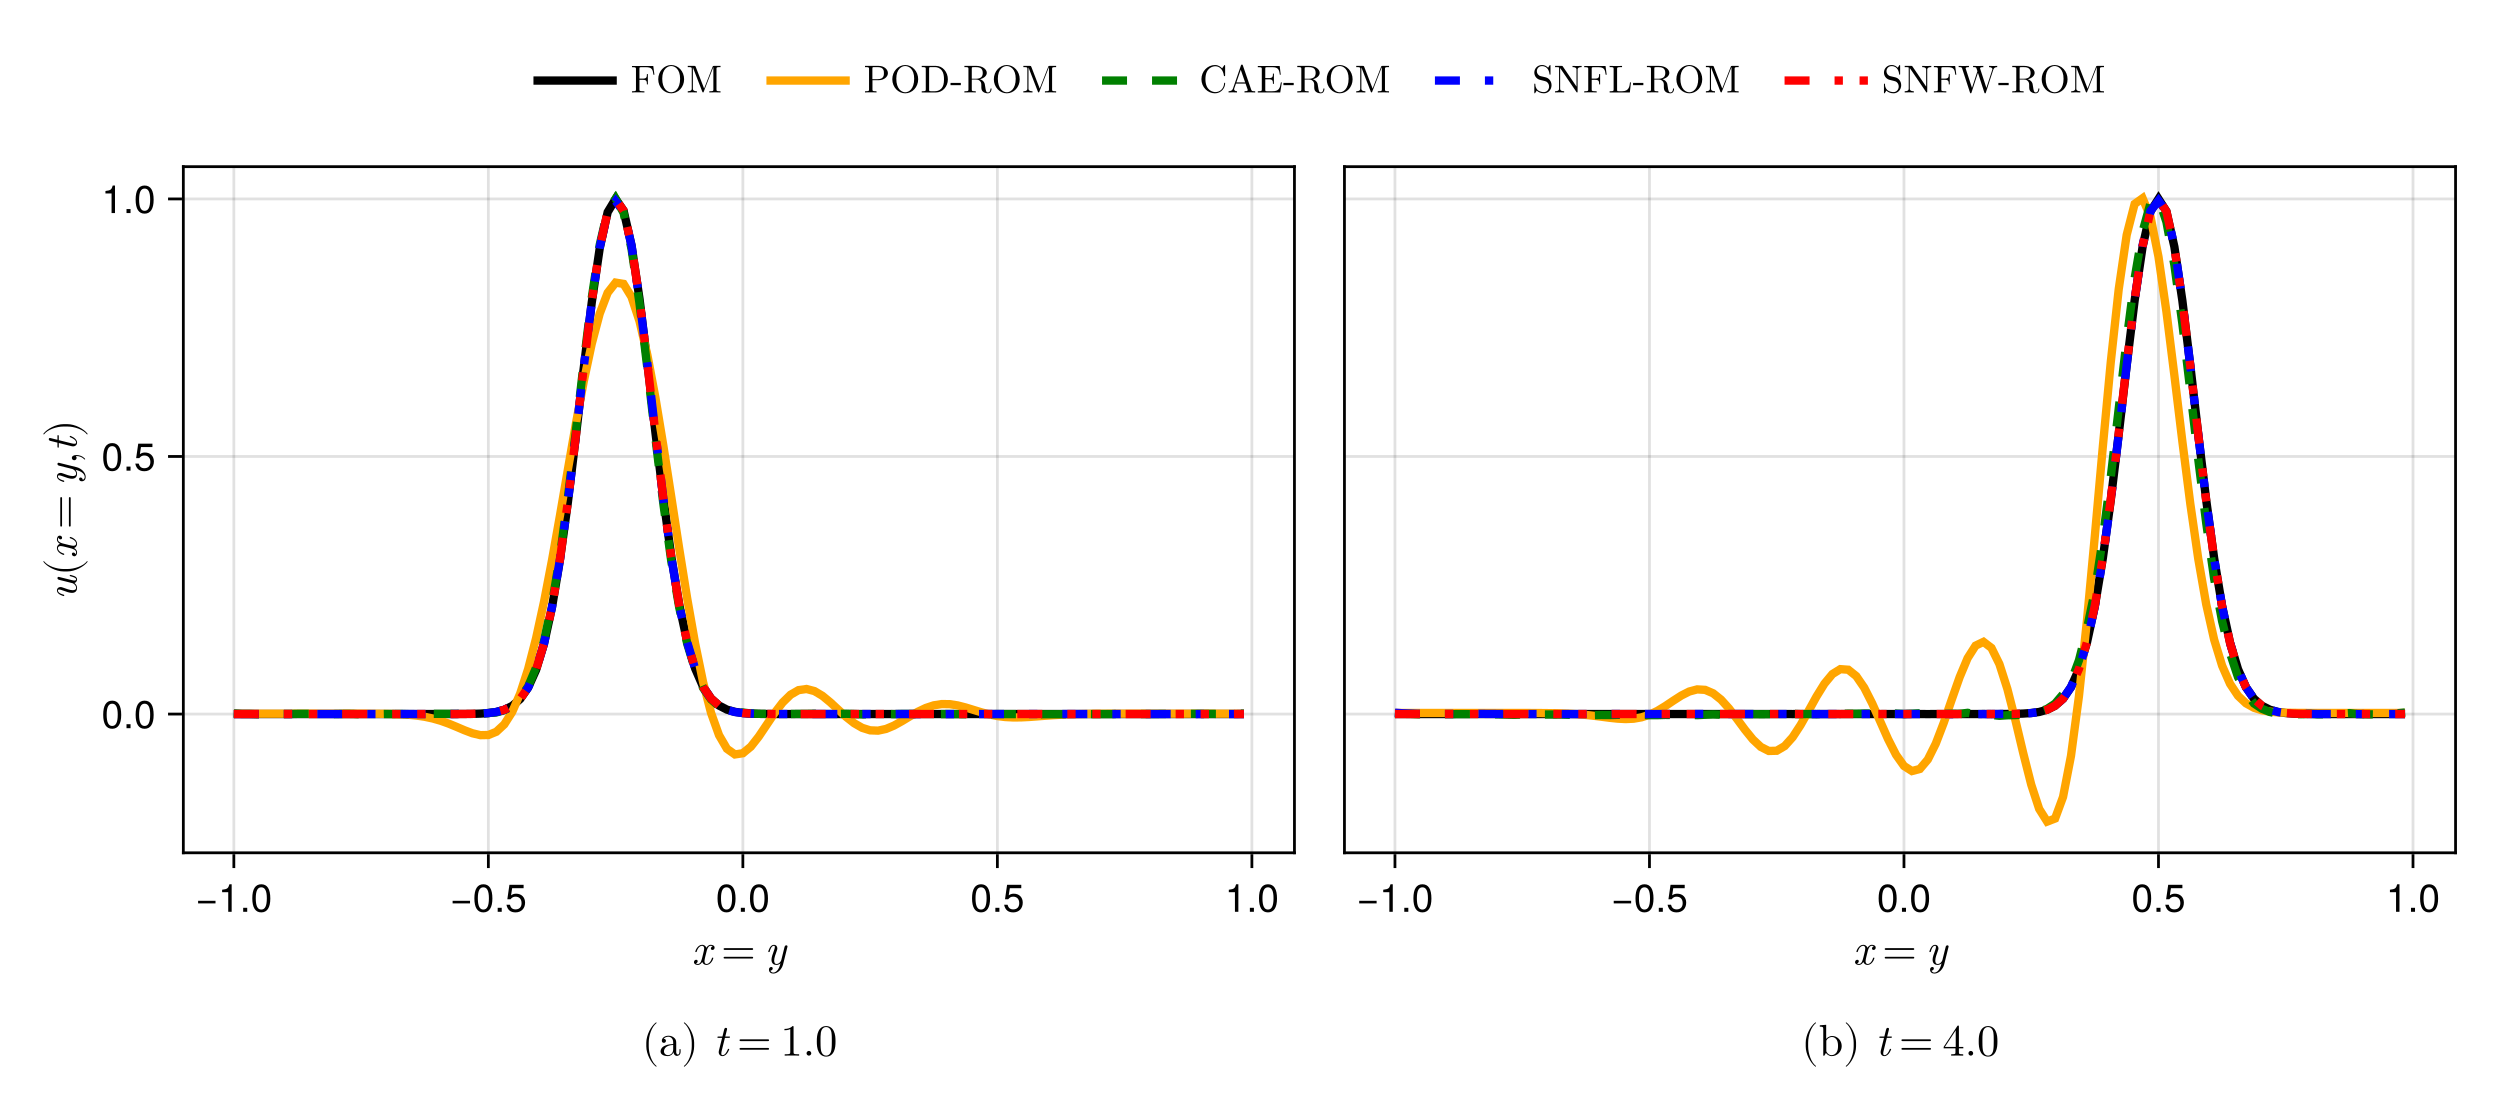 <?xml version="1.0" encoding="UTF-8"?>
<svg xmlns="http://www.w3.org/2000/svg" xmlns:xlink="http://www.w3.org/1999/xlink" width="900" height="400" viewBox="0 0 900 400">
<defs>
<g>
<g id="glyph-0-0-a02a6893">
<path d="M 7.812 -2.281 C 7.812 -2.453 7.688 -2.453 7.562 -2.453 C 7.375 -2.453 7.359 -2.438 7.281 -2.172 C 6.844 -0.797 6.047 -0.172 5.375 -0.172 C 5.062 -0.172 4.625 -0.375 4.625 -1.203 C 4.625 -1.578 4.797 -2.266 4.922 -2.812 L 5.469 -5.016 C 5.703 -5.844 6.125 -6.719 6.875 -6.719 C 6.922 -6.719 7.328 -6.719 7.578 -6.5 C 6.938 -6.344 6.938 -5.734 6.938 -5.734 C 6.938 -5.516 7.094 -5.219 7.5 -5.219 C 7.797 -5.219 8.281 -5.438 8.281 -6.062 C 8.281 -6.875 7.359 -7.078 6.891 -7.078 C 6.016 -7.078 5.484 -6.281 5.328 -5.984 C 4.969 -6.938 4.188 -7.078 3.797 -7.078 C 2.188 -7.078 1.328 -4.969 1.328 -4.609 C 1.328 -4.453 1.484 -4.453 1.562 -4.453 C 1.781 -4.453 1.781 -4.469 1.859 -4.719 C 2.281 -6.094 3.125 -6.719 3.766 -6.719 C 4.219 -6.719 4.531 -6.359 4.531 -5.719 C 4.531 -5.328 4.344 -4.547 4.188 -3.953 L 3.828 -2.5 C 3.562 -1.453 3.234 -0.172 2.266 -0.172 C 2.219 -0.172 1.844 -0.172 1.562 -0.406 C 2.047 -0.531 2.188 -0.922 2.188 -1.172 C 2.188 -1.578 1.859 -1.688 1.641 -1.688 C 1.25 -1.688 0.844 -1.344 0.844 -0.812 C 0.844 -0.188 1.516 0.172 2.25 0.172 C 3.031 0.172 3.547 -0.438 3.828 -0.906 C 4.141 0 4.922 0.172 5.344 0.172 C 6.984 0.172 7.812 -1.969 7.812 -2.281 Z M 7.812 -2.281 "/>
</g>
<g id="glyph-1-0-a02a6893">
<path d="M 11.547 -5.547 C 11.547 -5.734 11.406 -5.875 11.234 -5.875 L 1.219 -5.875 C 1.047 -5.875 0.891 -5.734 0.891 -5.547 C 0.891 -5.375 1.047 -5.234 1.219 -5.234 L 11.234 -5.234 C 11.406 -5.234 11.547 -5.375 11.547 -5.547 Z M 11.547 -2.453 C 11.547 -2.625 11.406 -2.766 11.234 -2.766 L 1.219 -2.766 C 1.047 -2.766 0.891 -2.625 0.891 -2.453 C 0.891 -2.266 1.047 -2.125 1.219 -2.125 L 11.234 -2.125 C 11.406 -2.125 11.547 -2.266 11.547 -2.453 Z M 11.547 -2.453 "/>
</g>
<g id="glyph-1-1-a02a6893">
<path d="M 4.609 -3.328 L 4.609 -4.672 C 4.609 -7.406 2.922 -10.609 1.172 -11.938 C 1.141 -11.953 1.109 -11.969 1.078 -11.969 C 0.984 -11.969 0.906 -11.891 0.906 -11.812 C 0.906 -11.766 0.938 -11.719 0.969 -11.688 C 2.641 -10.438 3.75 -7.234 3.75 -4.672 L 3.75 -3.328 C 3.75 -0.766 2.641 2.438 0.969 3.688 C 0.938 3.719 0.906 3.766 0.906 3.812 C 0.906 3.891 0.984 3.969 1.078 3.969 C 1.109 3.969 1.141 3.953 1.172 3.938 C 2.922 2.609 4.609 -0.594 4.609 -3.328 Z M 4.609 -3.328 "/>
</g>
<g id="glyph-2-0-a02a6893">
<path d="M 6.641 0.047 L 8.203 -6.25 C 8.219 -6.359 8.25 -6.438 8.25 -6.484 C 8.25 -6.656 8.125 -6.891 7.812 -6.891 C 7.328 -6.891 7.219 -6.438 7.188 -6.297 L 6.016 -1.594 C 5.906 -1.141 5.266 -0.172 4.312 -0.172 C 3.594 -0.172 3.453 -0.875 3.453 -1.406 C 3.453 -2.391 3.984 -3.828 4.391 -4.906 C 4.516 -5.25 4.594 -5.469 4.594 -5.781 C 4.594 -6.578 4.062 -7.078 3.375 -7.078 C 1.891 -7.078 1.328 -4.703 1.328 -4.609 C 1.328 -4.453 1.484 -4.453 1.562 -4.453 C 1.781 -4.453 1.797 -4.484 1.859 -4.703 C 1.984 -5.203 2.422 -6.719 3.344 -6.719 C 3.516 -6.719 3.703 -6.672 3.703 -6.25 C 3.703 -5.875 3.531 -5.438 3.312 -4.812 C 2.891 -3.703 2.484 -2.516 2.484 -1.688 C 2.484 -0.281 3.406 0.172 4.266 0.172 C 5.016 0.172 5.5 -0.203 5.719 -0.422 C 5.109 2.219 3.922 2.922 3.125 2.922 C 2.359 2.922 2.125 2.312 2.125 2.234 C 2.125 2.234 2.141 2.203 2.25 2.188 C 2.75 2.109 2.938 1.688 2.938 1.422 C 2.938 1.094 2.688 0.906 2.406 0.906 C 2.203 0.906 1.578 1.016 1.578 1.906 C 1.578 2.734 2.234 3.281 3.125 3.281 C 4.781 3.281 6.234 1.625 6.641 0.047 Z M 6.641 0.047 "/>
</g>
<g id="glyph-2-1-a02a6893">
<path d="M 7.812 -2.281 C 7.812 -2.453 7.688 -2.453 7.562 -2.453 C 7.375 -2.453 7.359 -2.438 7.281 -2.172 C 6.844 -0.797 6.047 -0.172 5.375 -0.172 C 5.062 -0.172 4.625 -0.375 4.625 -1.203 C 4.625 -1.578 4.797 -2.266 4.922 -2.812 L 5.469 -5.016 C 5.703 -5.844 6.125 -6.719 6.875 -6.719 C 6.922 -6.719 7.328 -6.719 7.578 -6.5 C 6.938 -6.344 6.938 -5.734 6.938 -5.734 C 6.938 -5.516 7.094 -5.219 7.5 -5.219 C 7.797 -5.219 8.281 -5.438 8.281 -6.062 C 8.281 -6.875 7.359 -7.078 6.891 -7.078 C 6.016 -7.078 5.484 -6.281 5.328 -5.984 C 4.969 -6.938 4.188 -7.078 3.797 -7.078 C 2.188 -7.078 1.328 -4.969 1.328 -4.609 C 1.328 -4.453 1.484 -4.453 1.562 -4.453 C 1.781 -4.453 1.781 -4.469 1.859 -4.719 C 2.281 -6.094 3.125 -6.719 3.766 -6.719 C 4.219 -6.719 4.531 -6.359 4.531 -5.719 C 4.531 -5.328 4.344 -4.547 4.188 -3.953 L 3.828 -2.5 C 3.562 -1.453 3.234 -0.172 2.266 -0.172 C 2.219 -0.172 1.844 -0.172 1.562 -0.406 C 2.047 -0.531 2.188 -0.922 2.188 -1.172 C 2.188 -1.578 1.859 -1.688 1.641 -1.688 C 1.25 -1.688 0.844 -1.344 0.844 -0.812 C 0.844 -0.188 1.516 0.172 2.25 0.172 C 3.031 0.172 3.547 -0.438 3.828 -0.906 C 4.141 0 4.922 0.172 5.344 0.172 C 6.984 0.172 7.812 -1.969 7.812 -2.281 Z M 7.812 -2.281 "/>
</g>
<g id="glyph-2-2-a02a6893">
<path d="M 5.703 -2.281 C 5.703 -2.453 5.562 -2.453 5.453 -2.453 C 5.266 -2.453 5.266 -2.438 5.141 -2.141 C 4.844 -1.375 4.203 -0.172 3.297 -0.172 C 2.859 -0.172 2.859 -0.578 2.859 -0.828 C 2.859 -0.938 2.859 -1.203 2.969 -1.641 L 4.156 -6.406 L 5.516 -6.406 C 5.797 -6.406 5.969 -6.406 5.969 -6.703 C 5.969 -6.891 5.828 -6.891 5.562 -6.891 L 4.281 -6.891 L 4.875 -9.266 C 4.938 -9.484 4.938 -9.516 4.938 -9.594 C 4.938 -9.938 4.672 -10.016 4.516 -10.016 C 4.109 -10.016 3.953 -9.688 3.891 -9.438 L 3.266 -6.891 L 1.906 -6.891 C 1.625 -6.891 1.453 -6.891 1.453 -6.594 C 1.453 -6.406 1.594 -6.406 1.859 -6.406 L 3.141 -6.406 L 1.984 -1.812 C 1.969 -1.75 1.906 -1.484 1.906 -1.266 C 1.906 -0.469 2.438 0.172 3.266 0.172 C 4.875 0.172 5.703 -2.203 5.703 -2.281 Z M 5.703 -2.281 "/>
</g>
<g id="glyph-3-0-a02a6893">
<path d="M 7.219 -3.031 C 7.219 -3.031 0.953 -3.031 0.953 -3.031 C 0.953 -3.031 0.953 -3.969 0.953 -3.969 C 0.953 -3.969 7.219 -3.969 7.219 -3.969 C 7.219 -3.969 7.219 -3.031 7.219 -3.031 Z M 7.219 -3.031 "/>
</g>
<g id="glyph-3-1-a02a6893">
<path d="M 7.094 -4.781 C 7.094 -1.516 5.953 0.203 3.844 0.203 C 1.719 0.203 0.609 -1.516 0.609 -4.859 C 0.609 -8.188 1.703 -9.922 3.844 -9.922 C 6 -9.922 7.094 -8.219 7.094 -4.781 Z M 5.844 -4.891 C 5.844 -7.547 5.188 -8.828 3.844 -8.828 C 2.516 -8.828 1.859 -7.562 1.859 -4.844 C 1.859 -2.125 2.516 -0.812 3.828 -0.812 C 5.188 -0.812 5.844 -2.078 5.844 -4.891 Z M 5.844 -4.891 "/>
</g>
<g id="glyph-4-0-a02a6893">
<path d="M 4.859 0 C 4.859 0 3.625 0 3.625 0 C 3.625 0 3.625 -7.062 3.625 -7.062 C 3.625 -7.062 1.422 -7.062 1.422 -7.062 C 1.422 -7.062 1.422 -7.953 1.422 -7.953 C 3.328 -8.188 3.609 -8.406 4.047 -9.922 C 4.047 -9.922 4.859 -9.922 4.859 -9.922 C 4.859 -9.922 4.859 0 4.859 0 Z M 4.859 0 "/>
</g>
<g id="glyph-4-1-a02a6893">
<path d="M 2.672 0 C 2.672 0 1.219 0 1.219 0 C 1.219 0 1.219 -1.453 1.219 -1.453 C 1.219 -1.453 2.672 -1.453 2.672 -1.453 C 2.672 -1.453 2.672 0 2.672 0 Z M 2.672 0 "/>
</g>
<g id="glyph-5-0-a02a6893">
<path d="M 2.672 0 C 2.672 0 1.219 0 1.219 0 C 1.219 0 1.219 -1.453 1.219 -1.453 C 1.219 -1.453 2.672 -1.453 2.672 -1.453 C 2.672 -1.453 2.672 0 2.672 0 Z M 2.672 0 "/>
</g>
<g id="glyph-5-1-a02a6893">
<path d="M 7.219 -3.031 C 7.219 -3.031 0.953 -3.031 0.953 -3.031 C 0.953 -3.031 0.953 -3.969 0.953 -3.969 C 0.953 -3.969 7.219 -3.969 7.219 -3.969 C 7.219 -3.969 7.219 -3.031 7.219 -3.031 Z M 7.219 -3.031 "/>
</g>
<g id="glyph-5-2-a02a6893">
<path d="M 7.094 -4.781 C 7.094 -1.516 5.953 0.203 3.844 0.203 C 1.719 0.203 0.609 -1.516 0.609 -4.859 C 0.609 -8.188 1.703 -9.922 3.844 -9.922 C 6 -9.922 7.094 -8.219 7.094 -4.781 Z M 5.844 -4.891 C 5.844 -7.547 5.188 -8.828 3.844 -8.828 C 2.516 -8.828 1.859 -7.562 1.859 -4.844 C 1.859 -2.125 2.516 -0.812 3.828 -0.812 C 5.188 -0.812 5.844 -2.078 5.844 -4.891 Z M 5.844 -4.891 "/>
</g>
<g id="glyph-5-3-a02a6893">
<path d="M 7.188 -3.297 C 7.188 -1.188 5.781 0.203 3.781 0.203 C 2.016 0.203 0.891 -0.578 0.484 -2.547 C 0.484 -2.547 1.719 -2.547 1.719 -2.547 C 2.016 -1.422 2.672 -0.875 3.75 -0.875 C 5.094 -0.875 5.922 -1.688 5.922 -3.125 C 5.922 -4.594 5.078 -5.453 3.75 -5.453 C 2.984 -5.453 2.5 -5.203 1.938 -4.516 C 1.938 -4.516 0.797 -4.516 0.797 -4.516 C 0.797 -4.516 1.547 -9.719 1.547 -9.719 C 1.547 -9.719 6.656 -9.719 6.656 -9.719 C 6.656 -9.719 6.656 -8.5 6.656 -8.5 C 6.656 -8.5 2.531 -8.5 2.531 -8.5 C 2.531 -8.5 2.141 -5.938 2.141 -5.938 C 2.719 -6.359 3.281 -6.531 3.969 -6.531 C 5.875 -6.531 7.188 -5.25 7.188 -3.297 Z M 7.188 -3.297 "/>
</g>
<g id="glyph-5-4-a02a6893">
<path d="M 4.859 0 C 4.859 0 3.625 0 3.625 0 C 3.625 0 3.625 -7.062 3.625 -7.062 C 3.625 -7.062 1.422 -7.062 1.422 -7.062 C 1.422 -7.062 1.422 -7.953 1.422 -7.953 C 3.328 -8.188 3.609 -8.406 4.047 -9.922 C 4.047 -9.922 4.859 -9.922 4.859 -9.922 C 4.859 -9.922 4.859 0 4.859 0 Z M 4.859 0 "/>
</g>
<g id="glyph-6-0-a02a6893">
<path d="M 2.672 0 C 2.672 0 1.219 0 1.219 0 C 1.219 0 1.219 -1.453 1.219 -1.453 C 1.219 -1.453 2.672 -1.453 2.672 -1.453 C 2.672 -1.453 2.672 0 2.672 0 Z M 2.672 0 "/>
</g>
<g id="glyph-6-1-a02a6893">
<path d="M 7.094 -4.781 C 7.094 -1.516 5.953 0.203 3.844 0.203 C 1.719 0.203 0.609 -1.516 0.609 -4.859 C 0.609 -8.188 1.703 -9.922 3.844 -9.922 C 6 -9.922 7.094 -8.219 7.094 -4.781 Z M 5.844 -4.891 C 5.844 -7.547 5.188 -8.828 3.844 -8.828 C 2.516 -8.828 1.859 -7.562 1.859 -4.844 C 1.859 -2.125 2.516 -0.812 3.828 -0.812 C 5.188 -0.812 5.844 -2.078 5.844 -4.891 Z M 5.844 -4.891 "/>
</g>
<g id="glyph-7-0-a02a6893">
<path d="M 7.188 -3.297 C 7.188 -1.188 5.781 0.203 3.781 0.203 C 2.016 0.203 0.891 -0.578 0.484 -2.547 C 0.484 -2.547 1.719 -2.547 1.719 -2.547 C 2.016 -1.422 2.672 -0.875 3.75 -0.875 C 5.094 -0.875 5.922 -1.688 5.922 -3.125 C 5.922 -4.594 5.078 -5.453 3.75 -5.453 C 2.984 -5.453 2.5 -5.203 1.938 -4.516 C 1.938 -4.516 0.797 -4.516 0.797 -4.516 C 0.797 -4.516 1.547 -9.719 1.547 -9.719 C 1.547 -9.719 6.656 -9.719 6.656 -9.719 C 6.656 -9.719 6.656 -8.5 6.656 -8.5 C 6.656 -8.5 2.531 -8.5 2.531 -8.5 C 2.531 -8.5 2.141 -5.938 2.141 -5.938 C 2.719 -6.359 3.281 -6.531 3.969 -6.531 C 5.875 -6.531 7.188 -5.25 7.188 -3.297 Z M 7.188 -3.297 "/>
</g>
<g id="glyph-8-0-a02a6893">
<path d="M 2.672 0 C 2.672 0 1.219 0 1.219 0 C 1.219 0 1.219 -1.453 1.219 -1.453 C 1.219 -1.453 2.672 -1.453 2.672 -1.453 C 2.672 -1.453 2.672 0 2.672 0 Z M 2.672 0 "/>
</g>
<g id="glyph-8-1-a02a6893">
<path d="M 4.859 0 C 4.859 0 3.625 0 3.625 0 C 3.625 0 3.625 -7.062 3.625 -7.062 C 3.625 -7.062 1.422 -7.062 1.422 -7.062 C 1.422 -7.062 1.422 -7.953 1.422 -7.953 C 3.328 -8.188 3.609 -8.406 4.047 -9.922 C 4.047 -9.922 4.859 -9.922 4.859 -9.922 C 4.859 -9.922 4.859 0 4.859 0 Z M 4.859 0 "/>
</g>
<g id="glyph-9-0-a02a6893">
<path d="M -2.281 -8.969 C -2.453 -8.969 -2.453 -8.844 -2.453 -8.734 C -2.453 -8.547 -2.438 -8.531 -2.078 -8.438 C -1.188 -8.203 -0.172 -7.906 -0.172 -7.359 C -0.172 -6.938 -0.609 -6.938 -0.828 -6.938 C -0.938 -6.938 -1.203 -6.938 -1.641 -7.062 L -6.25 -8.203 C -6.359 -8.234 -6.438 -8.25 -6.484 -8.25 C -6.656 -8.25 -6.891 -8.125 -6.891 -7.812 C -6.891 -7.328 -6.438 -7.219 -6.297 -7.188 L -1.625 -6.016 C -1.344 -5.938 -1.312 -5.938 -1.109 -5.797 C -0.656 -5.484 -0.172 -5.031 -0.172 -4.312 C -0.172 -3.594 -0.875 -3.453 -1.406 -3.453 C -2.391 -3.453 -3.828 -3.984 -4.906 -4.391 C -5.25 -4.516 -5.469 -4.594 -5.781 -4.594 C -6.578 -4.594 -7.078 -4.062 -7.078 -3.375 C -7.078 -1.891 -4.703 -1.328 -4.609 -1.328 C -4.453 -1.328 -4.453 -1.484 -4.453 -1.562 C -4.453 -1.781 -4.484 -1.797 -4.703 -1.859 C -5.203 -1.984 -6.719 -2.422 -6.719 -3.344 C -6.719 -3.516 -6.672 -3.703 -6.25 -3.703 C -5.875 -3.703 -5.438 -3.531 -4.812 -3.312 C -3.703 -2.891 -2.516 -2.484 -1.688 -2.484 C -0.281 -2.484 0.172 -3.406 0.172 -4.266 C 0.172 -5.125 -0.297 -5.656 -0.781 -6.047 C 0.078 -6.344 0.172 -7.031 0.172 -7.328 C 0.172 -7.922 -0.219 -8.25 -0.719 -8.5 C -1.328 -8.781 -2.281 -8.969 -2.281 -8.969 Z M -2.281 -8.969 "/>
</g>
<g id="glyph-9-1-a02a6893">
<path d="M -2.281 -7.812 C -2.453 -7.812 -2.453 -7.688 -2.453 -7.562 C -2.453 -7.375 -2.438 -7.359 -2.172 -7.281 C -0.797 -6.844 -0.172 -6.047 -0.172 -5.375 C -0.172 -5.062 -0.375 -4.625 -1.203 -4.625 C -1.578 -4.625 -2.266 -4.797 -2.812 -4.922 L -5.016 -5.469 C -5.844 -5.703 -6.719 -6.125 -6.719 -6.875 C -6.719 -6.922 -6.719 -7.328 -6.5 -7.578 C -6.344 -6.938 -5.734 -6.938 -5.734 -6.938 C -5.516 -6.938 -5.219 -7.094 -5.219 -7.5 C -5.219 -7.797 -5.438 -8.281 -6.062 -8.281 C -6.875 -8.281 -7.078 -7.359 -7.078 -6.891 C -7.078 -6.016 -6.281 -5.484 -5.984 -5.328 C -6.938 -4.969 -7.078 -4.188 -7.078 -3.797 C -7.078 -2.188 -4.969 -1.328 -4.609 -1.328 C -4.453 -1.328 -4.453 -1.484 -4.453 -1.562 C -4.453 -1.781 -4.469 -1.781 -4.719 -1.859 C -6.094 -2.281 -6.719 -3.125 -6.719 -3.766 C -6.719 -4.219 -6.359 -4.531 -5.719 -4.531 C -5.328 -4.531 -4.547 -4.344 -3.953 -4.188 L -2.5 -3.828 C -1.453 -3.562 -0.172 -3.234 -0.172 -2.266 C -0.172 -2.219 -0.172 -1.844 -0.406 -1.562 C -0.531 -2.047 -0.922 -2.188 -1.172 -2.188 C -1.578 -2.188 -1.688 -1.859 -1.688 -1.641 C -1.688 -1.25 -1.344 -0.844 -0.812 -0.844 C -0.188 -0.844 0.172 -1.516 0.172 -2.25 C 0.172 -3.031 -0.438 -3.547 -0.906 -3.828 C 0 -4.141 0.172 -4.922 0.172 -5.344 C 0.172 -6.984 -1.969 -7.812 -2.281 -7.812 Z M -2.281 -7.812 "/>
</g>
<g id="glyph-10-0-a02a6893">
<path d="M 3.812 -5.312 C 3.766 -5.312 3.719 -5.281 3.688 -5.25 C 2.438 -3.578 -0.766 -2.484 -3.328 -2.484 L -4.672 -2.484 C -7.234 -2.484 -10.438 -3.578 -11.688 -5.25 C -11.719 -5.281 -11.766 -5.312 -11.812 -5.312 C -11.891 -5.312 -11.969 -5.234 -11.969 -5.156 C -11.969 -5.125 -11.953 -5.094 -11.938 -5.062 C -10.609 -3.297 -7.406 -1.609 -4.672 -1.609 L -3.328 -1.609 C -0.594 -1.609 2.609 -3.297 3.938 -5.062 C 3.953 -5.094 3.969 -5.125 3.969 -5.156 C 3.969 -5.234 3.891 -5.312 3.812 -5.312 Z M 3.812 -5.312 "/>
</g>
<g id="glyph-10-1-a02a6893">
<path d="M -5.547 -11.547 C -5.734 -11.547 -5.875 -11.406 -5.875 -11.234 L -5.875 -1.219 C -5.875 -1.047 -5.734 -0.891 -5.547 -0.891 C -5.375 -0.891 -5.234 -1.047 -5.234 -1.219 L -5.234 -11.234 C -5.234 -11.406 -5.375 -11.547 -5.547 -11.547 Z M -2.453 -11.547 C -2.625 -11.547 -2.766 -11.406 -2.766 -11.234 L -2.766 -1.219 C -2.766 -1.047 -2.625 -0.891 -2.453 -0.891 C -2.266 -0.891 -2.125 -1.047 -2.125 -1.219 L -2.125 -11.234 C -2.125 -11.406 -2.266 -11.547 -2.453 -11.547 Z M -2.453 -11.547 "/>
</g>
<g id="glyph-11-0-a02a6893">
<path d="M 0.047 -6.641 L -6.25 -8.203 C -6.359 -8.219 -6.438 -8.25 -6.484 -8.25 C -6.656 -8.25 -6.891 -8.125 -6.891 -7.812 C -6.891 -7.328 -6.438 -7.219 -6.297 -7.188 L -1.594 -6.016 C -1.141 -5.906 -0.172 -5.266 -0.172 -4.312 C -0.172 -3.594 -0.875 -3.453 -1.406 -3.453 C -2.391 -3.453 -3.828 -3.984 -4.906 -4.391 C -5.25 -4.516 -5.469 -4.594 -5.781 -4.594 C -6.578 -4.594 -7.078 -4.062 -7.078 -3.375 C -7.078 -1.891 -4.703 -1.328 -4.609 -1.328 C -4.453 -1.328 -4.453 -1.484 -4.453 -1.562 C -4.453 -1.781 -4.484 -1.797 -4.703 -1.859 C -5.203 -1.984 -6.719 -2.422 -6.719 -3.344 C -6.719 -3.516 -6.672 -3.703 -6.25 -3.703 C -5.875 -3.703 -5.438 -3.531 -4.812 -3.312 C -3.703 -2.891 -2.516 -2.484 -1.688 -2.484 C -0.281 -2.484 0.172 -3.406 0.172 -4.266 C 0.172 -5.016 -0.203 -5.5 -0.422 -5.719 C 2.219 -5.109 2.922 -3.922 2.922 -3.125 C 2.922 -2.359 2.312 -2.125 2.234 -2.125 C 2.234 -2.125 2.203 -2.141 2.188 -2.25 C 2.109 -2.75 1.688 -2.938 1.422 -2.938 C 1.094 -2.938 0.906 -2.688 0.906 -2.406 C 0.906 -2.203 1.016 -1.578 1.906 -1.578 C 2.734 -1.578 3.281 -2.234 3.281 -3.125 C 3.281 -4.781 1.625 -6.234 0.047 -6.641 Z M 0.047 -6.641 "/>
</g>
<g id="glyph-12-0-a02a6893">
<path d="M -0.016 -3.25 C -1.078 -3.25 -1.703 -2.844 -1.703 -2.219 C -1.703 -1.703 -1.297 -1.375 -0.844 -1.375 C -0.422 -1.375 0 -1.703 0 -2.219 C 0 -2.422 -0.062 -2.625 -0.203 -2.781 C -0.234 -2.828 -0.25 -2.859 -0.25 -2.859 C -0.25 -2.859 -0.234 -2.891 -0.016 -2.891 C 1.172 -2.891 2.125 -2.344 2.656 -1.812 C 2.828 -1.625 2.859 -1.625 2.906 -1.625 C 3.031 -1.625 3.094 -1.719 3.094 -1.797 C 3.094 -1.969 1.859 -3.25 -0.016 -3.25 Z M -0.016 -3.25 "/>
</g>
<g id="glyph-13-0-a02a6893">
<path d="M -2.281 -5.703 C -2.453 -5.703 -2.453 -5.562 -2.453 -5.453 C -2.453 -5.266 -2.438 -5.266 -2.141 -5.141 C -1.375 -4.844 -0.172 -4.203 -0.172 -3.297 C -0.172 -2.859 -0.578 -2.859 -0.828 -2.859 C -0.938 -2.859 -1.203 -2.859 -1.641 -2.969 L -6.406 -4.156 L -6.406 -5.516 C -6.406 -5.797 -6.406 -5.969 -6.703 -5.969 C -6.891 -5.969 -6.891 -5.828 -6.891 -5.562 L -6.891 -4.281 L -9.266 -4.875 C -9.484 -4.938 -9.516 -4.938 -9.594 -4.938 C -9.938 -4.938 -10.016 -4.672 -10.016 -4.516 C -10.016 -4.109 -9.688 -3.953 -9.438 -3.891 L -6.891 -3.266 L -6.891 -1.906 C -6.891 -1.625 -6.891 -1.453 -6.594 -1.453 C -6.406 -1.453 -6.406 -1.594 -6.406 -1.859 L -6.406 -3.141 L -1.812 -1.984 C -1.75 -1.969 -1.484 -1.906 -1.266 -1.906 C -0.469 -1.906 0.172 -2.438 0.172 -3.266 C 0.172 -4.875 -2.203 -5.703 -2.281 -5.703 Z M -2.281 -5.703 "/>
</g>
<g id="glyph-14-0-a02a6893">
<path d="M -3.328 -4.609 L -4.672 -4.609 C -7.406 -4.609 -10.609 -2.922 -11.938 -1.172 C -11.953 -1.141 -11.969 -1.109 -11.969 -1.078 C -11.969 -0.984 -11.891 -0.906 -11.812 -0.906 C -11.766 -0.906 -11.719 -0.938 -11.688 -0.969 C -10.438 -2.641 -7.234 -3.75 -4.672 -3.75 L -3.328 -3.75 C -0.766 -3.75 2.438 -2.641 3.688 -0.969 C 3.719 -0.938 3.766 -0.906 3.812 -0.906 C 3.891 -0.906 3.969 -0.984 3.969 -1.078 C 3.969 -1.109 3.953 -1.141 3.938 -1.172 C 2.609 -2.922 -0.594 -4.609 -3.328 -4.609 Z M -3.328 -4.609 "/>
</g>
<g id="glyph-15-0-a02a6893">
<path d="M 7.094 -4.781 C 7.094 -1.516 5.953 0.203 3.844 0.203 C 1.719 0.203 0.609 -1.516 0.609 -4.859 C 0.609 -8.188 1.703 -9.922 3.844 -9.922 C 6 -9.922 7.094 -8.219 7.094 -4.781 Z M 5.844 -4.891 C 5.844 -7.547 5.188 -8.828 3.844 -8.828 C 2.516 -8.828 1.859 -7.562 1.859 -4.844 C 1.859 -2.125 2.516 -0.812 3.828 -0.812 C 5.188 -0.812 5.844 -2.078 5.844 -4.891 Z M 5.844 -4.891 "/>
</g>
<g id="glyph-16-0-a02a6893">
<path d="M 7.094 -4.781 C 7.094 -1.516 5.953 0.203 3.844 0.203 C 1.719 0.203 0.609 -1.516 0.609 -4.859 C 0.609 -8.188 1.703 -9.922 3.844 -9.922 C 6 -9.922 7.094 -8.219 7.094 -4.781 Z M 5.844 -4.891 C 5.844 -7.547 5.188 -8.828 3.844 -8.828 C 2.516 -8.828 1.859 -7.562 1.859 -4.844 C 1.859 -2.125 2.516 -0.812 3.828 -0.812 C 5.188 -0.812 5.844 -2.078 5.844 -4.891 Z M 5.844 -4.891 "/>
</g>
<g id="glyph-16-1-a02a6893">
<path d="M 7.188 -3.297 C 7.188 -1.188 5.781 0.203 3.781 0.203 C 2.016 0.203 0.891 -0.578 0.484 -2.547 C 0.484 -2.547 1.719 -2.547 1.719 -2.547 C 2.016 -1.422 2.672 -0.875 3.75 -0.875 C 5.094 -0.875 5.922 -1.688 5.922 -3.125 C 5.922 -4.594 5.078 -5.453 3.75 -5.453 C 2.984 -5.453 2.5 -5.203 1.938 -4.516 C 1.938 -4.516 0.797 -4.516 0.797 -4.516 C 0.797 -4.516 1.547 -9.719 1.547 -9.719 C 1.547 -9.719 6.656 -9.719 6.656 -9.719 C 6.656 -9.719 6.656 -8.5 6.656 -8.5 C 6.656 -8.5 2.531 -8.5 2.531 -8.5 C 2.531 -8.5 2.141 -5.938 2.141 -5.938 C 2.719 -6.359 3.281 -6.531 3.969 -6.531 C 5.875 -6.531 7.188 -5.25 7.188 -3.297 Z M 7.188 -3.297 "/>
</g>
<g id="glyph-17-0-a02a6893">
<path d="M 2.672 0 C 2.672 0 1.219 0 1.219 0 C 1.219 0 1.219 -1.453 1.219 -1.453 C 1.219 -1.453 2.672 -1.453 2.672 -1.453 C 2.672 -1.453 2.672 0 2.672 0 Z M 2.672 0 "/>
</g>
<g id="glyph-18-0-a02a6893">
<path d="M 4.859 0 C 4.859 0 3.625 0 3.625 0 C 3.625 0 3.625 -7.062 3.625 -7.062 C 3.625 -7.062 1.422 -7.062 1.422 -7.062 C 1.422 -7.062 1.422 -7.953 1.422 -7.953 C 3.328 -8.188 3.609 -8.406 4.047 -9.922 C 4.047 -9.922 4.859 -9.922 4.859 -9.922 C 4.859 -9.922 4.859 0 4.859 0 Z M 4.859 0 "/>
</g>
<g id="glyph-18-1-a02a6893">
<path d="M 7.094 -4.781 C 7.094 -1.516 5.953 0.203 3.844 0.203 C 1.719 0.203 0.609 -1.516 0.609 -4.859 C 0.609 -8.188 1.703 -9.922 3.844 -9.922 C 6 -9.922 7.094 -8.219 7.094 -4.781 Z M 5.844 -4.891 C 5.844 -7.547 5.188 -8.828 3.844 -8.828 C 2.516 -8.828 1.859 -7.562 1.859 -4.844 C 1.859 -2.125 2.516 -0.812 3.828 -0.812 C 5.188 -0.812 5.844 -2.078 5.844 -4.891 Z M 5.844 -4.891 "/>
</g>
<g id="glyph-19-0-a02a6893">
<path d="M 2.672 0 C 2.672 0 1.219 0 1.219 0 C 1.219 0 1.219 -1.453 1.219 -1.453 C 1.219 -1.453 2.672 -1.453 2.672 -1.453 C 2.672 -1.453 2.672 0 2.672 0 Z M 2.672 0 "/>
</g>
<g id="glyph-20-0-a02a6893">
<path d="M 11.547 -5.547 C 11.547 -5.734 11.406 -5.875 11.234 -5.875 L 1.219 -5.875 C 1.047 -5.875 0.891 -5.734 0.891 -5.547 C 0.891 -5.375 1.047 -5.234 1.219 -5.234 L 11.234 -5.234 C 11.406 -5.234 11.547 -5.375 11.547 -5.547 Z M 11.547 -2.453 C 11.547 -2.625 11.406 -2.766 11.234 -2.766 L 1.219 -2.766 C 1.047 -2.766 0.891 -2.625 0.891 -2.453 C 0.891 -2.266 1.047 -2.125 1.219 -2.125 L 11.234 -2.125 C 11.406 -2.125 11.547 -2.266 11.547 -2.453 Z M 11.547 -2.453 "/>
</g>
<g id="glyph-20-1-a02a6893">
<path d="M 5.312 3.812 C 5.312 3.766 5.281 3.719 5.25 3.688 C 3.578 2.438 2.484 -0.766 2.484 -3.328 L 2.484 -4.672 C 2.484 -7.234 3.578 -10.438 5.25 -11.688 C 5.281 -11.719 5.312 -11.766 5.312 -11.812 C 5.312 -11.891 5.234 -11.969 5.156 -11.969 C 5.125 -11.969 5.094 -11.953 5.062 -11.938 C 3.297 -10.609 1.609 -7.406 1.609 -4.672 L 1.609 -3.328 C 1.609 -0.594 3.297 2.609 5.062 3.938 C 5.094 3.953 5.125 3.969 5.156 3.969 C 5.234 3.969 5.312 3.891 5.312 3.812 Z M 5.312 3.812 "/>
</g>
<g id="glyph-20-2-a02a6893">
<path d="M 4.609 -3.328 L 4.609 -4.672 C 4.609 -7.406 2.922 -10.609 1.172 -11.938 C 1.141 -11.953 1.109 -11.969 1.078 -11.969 C 0.984 -11.969 0.906 -11.891 0.906 -11.812 C 0.906 -11.766 0.938 -11.719 0.969 -11.688 C 2.641 -10.438 3.75 -7.234 3.75 -4.672 L 3.75 -3.328 C 3.75 -0.766 2.641 2.438 0.969 3.688 C 0.938 3.719 0.906 3.766 0.906 3.812 C 0.906 3.891 0.984 3.969 1.078 3.969 C 1.109 3.969 1.141 3.953 1.172 3.938 C 2.922 2.609 4.609 -0.594 4.609 -3.328 Z M 4.609 -3.328 "/>
</g>
<g id="glyph-20-3-a02a6893">
<path d="M 3.078 -0.844 C 3.078 -1.312 2.688 -1.703 2.219 -1.703 C 1.766 -1.703 1.375 -1.312 1.375 -0.844 C 1.375 -0.391 1.766 0 2.219 0 C 2.688 0 3.078 -0.391 3.078 -0.844 Z M 3.078 -0.844 "/>
</g>
<g id="glyph-21-0-a02a6893">
<path d="M 6.641 0.047 L 8.203 -6.25 C 8.219 -6.359 8.25 -6.438 8.25 -6.484 C 8.25 -6.656 8.125 -6.891 7.812 -6.891 C 7.328 -6.891 7.219 -6.438 7.188 -6.297 L 6.016 -1.594 C 5.906 -1.141 5.266 -0.172 4.312 -0.172 C 3.594 -0.172 3.453 -0.875 3.453 -1.406 C 3.453 -2.391 3.984 -3.828 4.391 -4.906 C 4.516 -5.25 4.594 -5.469 4.594 -5.781 C 4.594 -6.578 4.062 -7.078 3.375 -7.078 C 1.891 -7.078 1.328 -4.703 1.328 -4.609 C 1.328 -4.453 1.484 -4.453 1.562 -4.453 C 1.781 -4.453 1.797 -4.484 1.859 -4.703 C 1.984 -5.203 2.422 -6.719 3.344 -6.719 C 3.516 -6.719 3.703 -6.672 3.703 -6.25 C 3.703 -5.875 3.531 -5.438 3.312 -4.812 C 2.891 -3.703 2.484 -2.516 2.484 -1.688 C 2.484 -0.281 3.406 0.172 4.266 0.172 C 5.016 0.172 5.5 -0.203 5.719 -0.422 C 5.109 2.219 3.922 2.922 3.125 2.922 C 2.359 2.922 2.125 2.312 2.125 2.234 C 2.125 2.234 2.141 2.203 2.25 2.188 C 2.75 2.109 2.938 1.688 2.938 1.422 C 2.938 1.094 2.688 0.906 2.406 0.906 C 2.203 0.906 1.578 1.016 1.578 1.906 C 1.578 2.734 2.234 3.281 3.125 3.281 C 4.781 3.281 6.234 1.625 6.641 0.047 Z M 6.641 0.047 "/>
</g>
<g id="glyph-21-1-a02a6893">
<path d="M 5.703 -2.281 C 5.703 -2.453 5.562 -2.453 5.453 -2.453 C 5.266 -2.453 5.266 -2.438 5.141 -2.141 C 4.844 -1.375 4.203 -0.172 3.297 -0.172 C 2.859 -0.172 2.859 -0.578 2.859 -0.828 C 2.859 -0.938 2.859 -1.203 2.969 -1.641 L 4.156 -6.406 L 5.516 -6.406 C 5.797 -6.406 5.969 -6.406 5.969 -6.703 C 5.969 -6.891 5.828 -6.891 5.562 -6.891 L 4.281 -6.891 L 4.875 -9.266 C 4.938 -9.484 4.938 -9.516 4.938 -9.594 C 4.938 -9.938 4.672 -10.016 4.516 -10.016 C 4.109 -10.016 3.953 -9.688 3.891 -9.438 L 3.266 -6.891 L 1.906 -6.891 C 1.625 -6.891 1.453 -6.891 1.453 -6.594 C 1.453 -6.406 1.594 -6.406 1.859 -6.406 L 3.141 -6.406 L 1.984 -1.812 C 1.969 -1.75 1.906 -1.484 1.906 -1.266 C 1.906 -0.469 2.438 0.172 3.266 0.172 C 4.875 0.172 5.703 -2.203 5.703 -2.281 Z M 5.703 -2.281 "/>
</g>
<g id="glyph-22-0-a02a6893">
<path d="M 7.219 -3.031 C 7.219 -3.031 0.953 -3.031 0.953 -3.031 C 0.953 -3.031 0.953 -3.969 0.953 -3.969 C 0.953 -3.969 7.219 -3.969 7.219 -3.969 C 7.219 -3.969 7.219 -3.031 7.219 -3.031 Z M 7.219 -3.031 "/>
</g>
<g id="glyph-22-1-a02a6893">
<path d="M 7.094 -4.781 C 7.094 -1.516 5.953 0.203 3.844 0.203 C 1.719 0.203 0.609 -1.516 0.609 -4.859 C 0.609 -8.188 1.703 -9.922 3.844 -9.922 C 6 -9.922 7.094 -8.219 7.094 -4.781 Z M 5.844 -4.891 C 5.844 -7.547 5.188 -8.828 3.844 -8.828 C 2.516 -8.828 1.859 -7.562 1.859 -4.844 C 1.859 -2.125 2.516 -0.812 3.828 -0.812 C 5.188 -0.812 5.844 -2.078 5.844 -4.891 Z M 5.844 -4.891 "/>
</g>
<g id="glyph-22-2-a02a6893">
<path d="M 2.672 0 C 2.672 0 1.219 0 1.219 0 C 1.219 0 1.219 -1.453 1.219 -1.453 C 1.219 -1.453 2.672 -1.453 2.672 -1.453 C 2.672 -1.453 2.672 0 2.672 0 Z M 2.672 0 "/>
</g>
<g id="glyph-22-3-a02a6893">
<path d="M 4.859 0 C 4.859 0 3.625 0 3.625 0 C 3.625 0 3.625 -7.062 3.625 -7.062 C 3.625 -7.062 1.422 -7.062 1.422 -7.062 C 1.422 -7.062 1.422 -7.953 1.422 -7.953 C 3.328 -8.188 3.609 -8.406 4.047 -9.922 C 4.047 -9.922 4.859 -9.922 4.859 -9.922 C 4.859 -9.922 4.859 0 4.859 0 Z M 4.859 0 "/>
</g>
<g id="glyph-23-0-a02a6893">
<path d="M 2.672 0 C 2.672 0 1.219 0 1.219 0 C 1.219 0 1.219 -1.453 1.219 -1.453 C 1.219 -1.453 2.672 -1.453 2.672 -1.453 C 2.672 -1.453 2.672 0 2.672 0 Z M 2.672 0 "/>
</g>
<g id="glyph-23-1-a02a6893">
<path d="M 7.188 -3.297 C 7.188 -1.188 5.781 0.203 3.781 0.203 C 2.016 0.203 0.891 -0.578 0.484 -2.547 C 0.484 -2.547 1.719 -2.547 1.719 -2.547 C 2.016 -1.422 2.672 -0.875 3.75 -0.875 C 5.094 -0.875 5.922 -1.688 5.922 -3.125 C 5.922 -4.594 5.078 -5.453 3.75 -5.453 C 2.984 -5.453 2.5 -5.203 1.938 -4.516 C 1.938 -4.516 0.797 -4.516 0.797 -4.516 C 0.797 -4.516 1.547 -9.719 1.547 -9.719 C 1.547 -9.719 6.656 -9.719 6.656 -9.719 C 6.656 -9.719 6.656 -8.5 6.656 -8.5 C 6.656 -8.5 2.531 -8.5 2.531 -8.5 C 2.531 -8.5 2.141 -5.938 2.141 -5.938 C 2.719 -6.359 3.281 -6.531 3.969 -6.531 C 5.875 -6.531 7.188 -5.25 7.188 -3.297 Z M 7.188 -3.297 "/>
</g>
<g id="glyph-24-0-a02a6893">
<path d="M 5.312 3.812 C 5.312 3.766 5.281 3.719 5.25 3.688 C 3.578 2.438 2.484 -0.766 2.484 -3.328 L 2.484 -4.672 C 2.484 -7.234 3.578 -10.438 5.25 -11.688 C 5.281 -11.719 5.312 -11.766 5.312 -11.812 C 5.312 -11.891 5.234 -11.969 5.156 -11.969 C 5.125 -11.969 5.094 -11.953 5.062 -11.938 C 3.297 -10.609 1.609 -7.406 1.609 -4.672 L 1.609 -3.328 C 1.609 -0.594 3.297 2.609 5.062 3.938 C 5.094 3.953 5.125 3.969 5.156 3.969 C 5.234 3.969 5.312 3.891 5.312 3.812 Z M 5.312 3.812 "/>
</g>
<g id="glyph-24-1-a02a6893">
</g>
<g id="glyph-25-0-a02a6893">
<path d="M 7.734 -1.422 L 7.734 -2.312 L 7.328 -2.312 L 7.328 -1.422 C 7.328 -0.5 6.922 -0.406 6.75 -0.406 C 6.219 -0.406 6.156 -1.125 6.156 -1.203 L 6.156 -4.406 C 6.156 -5.078 6.156 -5.703 5.578 -6.281 C 4.953 -6.906 4.156 -7.172 3.391 -7.172 C 2.078 -7.172 0.969 -6.422 0.969 -5.359 C 0.969 -4.875 1.297 -4.609 1.719 -4.609 C 2.156 -4.609 2.453 -4.922 2.453 -5.344 C 2.453 -5.531 2.375 -6.062 1.625 -6.078 C 2.062 -6.641 2.844 -6.812 3.359 -6.812 C 4.141 -6.812 5.062 -6.188 5.062 -4.766 L 5.062 -4.172 C 4.234 -4.125 3.125 -4.078 2.109 -3.594 C 0.906 -3.062 0.516 -2.219 0.516 -1.516 C 0.516 -0.219 2.062 0.172 3.078 0.172 C 4.125 0.172 4.859 -0.469 5.172 -1.219 C 5.234 -0.578 5.656 0.094 6.422 0.094 C 6.75 0.094 7.734 -0.125 7.734 -1.422 Z M 5.062 -2.234 C 5.062 -0.719 3.906 -0.172 3.188 -0.172 C 2.406 -0.172 1.75 -0.734 1.75 -1.531 C 1.75 -2.422 2.422 -3.75 5.062 -3.844 Z M 5.062 -2.234 "/>
</g>
<g id="glyph-26-0-a02a6893">
<path d="M 6.703 0 L 6.703 -0.5 L 6.188 -0.5 C 4.75 -0.5 4.703 -0.672 4.703 -1.266 L 4.703 -10.234 C 4.703 -10.625 4.703 -10.656 4.344 -10.656 C 3.344 -9.625 1.938 -9.625 1.422 -9.625 L 1.422 -9.141 C 1.75 -9.141 2.688 -9.141 3.516 -9.547 L 3.516 -1.266 C 3.516 -0.688 3.469 -0.5 2.031 -0.5 L 1.516 -0.5 L 1.516 0 C 2.078 -0.047 3.469 -0.047 4.109 -0.047 C 4.75 -0.047 6.141 -0.047 6.703 0 Z M 6.703 0 "/>
</g>
<g id="glyph-26-1-a02a6893">
<path d="M 7.359 -5.125 C 7.359 -6.406 7.281 -7.688 6.719 -8.859 C 5.984 -10.406 4.672 -10.656 4 -10.656 C 3.047 -10.656 1.875 -10.234 1.219 -8.75 C 0.703 -7.641 0.625 -6.406 0.625 -5.125 C 0.625 -3.922 0.688 -2.484 1.344 -1.266 C 2.031 0.031 3.203 0.359 3.984 0.359 C 4.844 0.359 6.062 0.016 6.766 -1.5 C 7.281 -2.609 7.359 -3.859 7.359 -5.125 Z M 6.031 -5.312 C 6.031 -4.109 6.031 -3.031 5.859 -2 C 5.609 -0.484 4.703 0 3.984 0 C 3.359 0 2.422 -0.406 2.125 -1.938 C 1.953 -2.891 1.953 -4.375 1.953 -5.312 C 1.953 -6.344 1.953 -7.391 2.078 -8.25 C 2.391 -10.156 3.578 -10.297 3.984 -10.297 C 4.516 -10.297 5.562 -10.016 5.875 -8.438 C 6.031 -7.531 6.031 -6.312 6.031 -5.312 Z M 6.031 -5.312 "/>
</g>
<g id="glyph-26-2-a02a6893">
</g>
<g id="glyph-27-0-a02a6893">
<path d="M 3.078 -0.844 C 3.078 -1.312 2.688 -1.703 2.219 -1.703 C 1.766 -1.703 1.375 -1.312 1.375 -0.844 C 1.375 -0.391 1.766 0 2.219 0 C 2.688 0 3.078 -0.391 3.078 -0.844 Z M 3.078 -0.844 "/>
</g>
<g id="glyph-28-0-a02a6893">
<path d="M 8.344 -3.453 C 8.344 -5.484 6.766 -7.078 4.938 -7.078 C 3.703 -7.078 3.016 -6.312 2.75 -6.031 L 2.75 -11.109 L 0.453 -10.922 L 0.453 -10.438 C 1.562 -10.438 1.703 -10.312 1.703 -9.531 L 1.703 0 L 2.094 0 L 2.672 -0.984 C 2.906 -0.625 3.578 0.172 4.766 0.172 C 6.672 0.172 8.344 -1.391 8.344 -3.453 Z M 7.016 -3.469 C 7.016 -2.875 6.969 -1.922 6.516 -1.203 C 6.172 -0.703 5.562 -0.172 4.703 -0.172 C 3.984 -0.172 3.406 -0.562 3.031 -1.156 C 2.797 -1.484 2.797 -1.531 2.797 -1.828 L 2.797 -5.125 C 2.797 -5.422 2.797 -5.438 2.969 -5.703 C 3.594 -6.594 4.484 -6.719 4.859 -6.719 C 5.578 -6.719 6.156 -6.297 6.547 -5.703 C 6.953 -5.047 7.016 -4.125 7.016 -3.469 Z M 7.016 -3.469 "/>
</g>
<g id="glyph-28-1-a02a6893">
<path d="M 11.547 -5.547 C 11.547 -5.734 11.406 -5.875 11.234 -5.875 L 1.219 -5.875 C 1.047 -5.875 0.891 -5.734 0.891 -5.547 C 0.891 -5.375 1.047 -5.234 1.219 -5.234 L 11.234 -5.234 C 11.406 -5.234 11.547 -5.375 11.547 -5.547 Z M 11.547 -2.453 C 11.547 -2.625 11.406 -2.766 11.234 -2.766 L 1.219 -2.766 C 1.047 -2.766 0.891 -2.625 0.891 -2.453 C 0.891 -2.266 1.047 -2.125 1.219 -2.125 L 11.234 -2.125 C 11.406 -2.125 11.547 -2.266 11.547 -2.453 Z M 11.547 -2.453 "/>
</g>
<g id="glyph-28-2-a02a6893">
<path d="M 7.531 -2.641 L 7.531 -3.141 L 5.938 -3.141 L 5.938 -10.422 C 5.938 -10.734 5.938 -10.828 5.688 -10.828 C 5.531 -10.828 5.484 -10.828 5.359 -10.641 L 0.453 -3.141 L 0.453 -2.641 L 4.703 -2.641 L 4.703 -1.25 C 4.703 -0.672 4.672 -0.5 3.484 -0.5 L 3.156 -0.5 L 3.156 0 C 3.812 -0.047 4.641 -0.047 5.312 -0.047 C 5.984 -0.047 6.828 -0.047 7.484 0 L 7.484 -0.5 L 7.156 -0.5 C 5.969 -0.5 5.938 -0.672 5.938 -1.25 L 5.938 -2.641 Z M 4.797 -3.141 L 0.891 -3.141 L 4.797 -9.109 Z M 4.797 -3.141 "/>
</g>
<g id="glyph-29-0-a02a6893">
<path d="M 8.547 -6.375 L 8.141 -9.516 L 0.469 -9.516 L 0.469 -9.094 L 0.797 -9.094 C 1.875 -9.094 1.906 -8.938 1.906 -8.422 L 1.906 -1.094 C 1.906 -0.594 1.875 -0.438 0.797 -0.438 L 0.469 -0.438 L 0.469 0 C 0.953 -0.047 2.047 -0.047 2.594 -0.047 C 3.156 -0.047 4.438 -0.047 4.938 0 L 4.938 -0.438 L 4.484 -0.438 C 3.156 -0.438 3.156 -0.609 3.156 -1.109 L 3.156 -4.547 L 4.359 -4.547 C 5.703 -4.547 5.844 -4.109 5.844 -2.906 L 6.188 -2.906 L 6.188 -6.625 L 5.844 -6.625 C 5.844 -5.453 5.703 -4.984 4.359 -4.984 L 3.156 -4.984 L 3.156 -8.531 C 3.156 -8.984 3.172 -9.094 3.844 -9.094 L 5.516 -9.094 C 7.609 -9.094 7.969 -8.297 8.188 -6.375 Z M 8.547 -6.375 "/>
</g>
<g id="glyph-29-1-a02a6893">
<path d="M 10.094 -4.75 C 10.094 -7.609 7.984 -9.875 5.438 -9.875 C 2.922 -9.875 0.781 -7.625 0.781 -4.75 C 0.781 -1.875 2.938 0.312 5.438 0.312 C 7.984 0.312 10.094 -1.922 10.094 -4.75 Z M 8.656 -4.938 C 8.656 -1.234 6.734 -0.062 5.453 -0.062 C 4.109 -0.062 2.219 -1.281 2.219 -4.938 C 2.219 -8.562 4.266 -9.516 5.438 -9.516 C 6.656 -9.516 8.656 -8.531 8.656 -4.938 Z M 8.656 -4.938 "/>
</g>
<g id="glyph-29-2-a02a6893">
<path d="M 3.859 -2.625 L 3.859 -3.438 L 0.156 -3.438 L 0.156 -2.625 Z M 3.859 -2.625 "/>
</g>
<g id="glyph-29-3-a02a6893">
<path d="M 10.25 -1.234 C 10.25 -1.312 10.25 -1.469 10.062 -1.469 C 9.906 -1.469 9.906 -1.344 9.891 -1.25 C 9.812 -0.25 9.328 0 8.969 0 C 8.281 0 8.172 -0.719 7.984 -2.016 L 7.797 -3.141 C 7.547 -4.031 6.859 -4.5 6.094 -4.766 C 7.453 -5.094 8.547 -5.953 8.547 -7.047 C 8.547 -8.391 6.938 -9.562 4.891 -9.562 L 0.484 -9.562 L 0.484 -9.125 L 0.828 -9.125 C 1.906 -9.125 1.938 -8.969 1.938 -8.469 L 1.938 -1.094 C 1.938 -0.594 1.906 -0.438 0.828 -0.438 L 0.484 -0.438 L 0.484 0 C 1 -0.047 1.984 -0.047 2.531 -0.047 C 3.078 -0.047 4.078 -0.047 4.578 0 L 4.578 -0.438 L 4.234 -0.438 C 3.156 -0.438 3.141 -0.594 3.141 -1.094 L 3.141 -4.641 L 4.75 -4.641 C 4.969 -4.641 5.562 -4.641 6.047 -4.156 C 6.578 -3.656 6.578 -3.219 6.578 -2.281 C 6.578 -1.375 6.578 -0.812 7.156 -0.281 C 7.734 0.219 8.5 0.312 8.922 0.312 C 10.016 0.312 10.25 -0.844 10.25 -1.234 Z M 7.094 -7.047 C 7.094 -6.078 6.766 -4.938 4.688 -4.938 L 3.141 -4.938 L 3.141 -8.562 C 3.141 -8.891 3.141 -9.062 3.438 -9.094 C 3.578 -9.125 3.984 -9.125 4.266 -9.125 C 5.531 -9.125 7.094 -9.078 7.094 -7.047 Z M 7.094 -7.047 "/>
</g>
<g id="glyph-29-4-a02a6893">
<path d="M 9.312 -3.266 C 9.312 -3.406 9.312 -3.5 9.125 -3.5 C 8.969 -3.5 8.969 -3.422 8.953 -3.281 C 8.844 -1.281 7.344 -0.125 5.828 -0.125 C 4.969 -0.125 2.219 -0.609 2.219 -4.781 C 2.219 -8.953 4.953 -9.438 5.812 -9.438 C 7.344 -9.438 8.578 -8.156 8.859 -6.125 C 8.891 -5.922 8.891 -5.875 9.094 -5.875 C 9.312 -5.875 9.312 -5.922 9.312 -6.219 L 9.312 -9.531 C 9.312 -9.766 9.312 -9.875 9.156 -9.875 C 9.094 -9.875 9.047 -9.875 8.938 -9.703 L 8.234 -8.672 C 7.719 -9.172 7 -9.875 5.656 -9.875 C 3.031 -9.875 0.781 -7.641 0.781 -4.781 C 0.781 -1.891 3.047 0.312 5.656 0.312 C 7.938 0.312 9.312 -1.641 9.312 -3.266 Z M 9.312 -3.266 "/>
</g>
<g id="glyph-29-5-a02a6893">
<path d="M 10.031 0 L 10.031 -0.438 L 9.781 -0.438 C 8.953 -0.438 8.75 -0.531 8.594 -1 L 5.578 -9.75 C 5.5 -9.922 5.469 -10.031 5.25 -10.031 C 5.031 -10.031 4.984 -9.938 4.906 -9.75 L 2.016 -1.375 C 1.766 -0.656 1.203 -0.453 0.453 -0.438 L 0.453 0 L 1.875 -0.047 L 3.484 0 L 3.484 -0.438 C 2.781 -0.438 2.438 -0.781 2.438 -1.141 C 2.438 -1.188 2.453 -1.328 2.469 -1.359 L 3.109 -3.188 L 6.562 -3.188 L 7.312 -1.047 C 7.328 -1 7.344 -0.906 7.344 -0.859 C 7.344 -0.438 6.562 -0.438 6.188 -0.438 L 6.188 0 C 6.688 -0.047 7.672 -0.047 8.203 -0.047 Z M 6.406 -3.625 L 3.266 -3.625 L 4.828 -8.172 Z M 6.406 -3.625 "/>
</g>
<g id="glyph-29-6-a02a6893">
<path d="M 9.125 -3.609 L 8.781 -3.609 C 8.422 -1.453 8.109 -0.438 5.703 -0.438 L 3.844 -0.438 C 3.172 -0.438 3.156 -0.531 3.156 -1 L 3.156 -4.734 L 4.406 -4.734 C 5.766 -4.734 5.922 -4.281 5.922 -3.094 L 6.266 -3.094 L 6.266 -6.797 L 5.922 -6.797 C 5.922 -5.594 5.766 -5.172 4.406 -5.172 L 3.156 -5.172 L 3.156 -8.531 C 3.156 -8.984 3.172 -9.094 3.844 -9.094 L 5.641 -9.094 C 7.781 -9.094 8.156 -8.312 8.391 -6.375 L 8.734 -6.375 L 8.344 -9.516 L 0.469 -9.516 L 0.469 -9.094 L 0.797 -9.094 C 1.875 -9.094 1.906 -8.938 1.906 -8.422 L 1.906 -1.094 C 1.906 -0.594 1.875 -0.438 0.797 -0.438 L 0.469 -0.438 L 0.469 0 L 8.547 0 Z M 9.125 -3.609 "/>
</g>
<g id="glyph-29-7-a02a6893">
<path d="M 12.312 0 L 12.312 -0.438 L 11.969 -0.438 C 10.891 -0.438 10.859 -0.594 10.859 -1.094 L 10.859 -8.469 C 10.859 -8.969 10.891 -9.125 11.969 -9.125 L 12.312 -9.125 L 12.312 -9.562 L 9.938 -9.562 C 9.578 -9.562 9.578 -9.547 9.484 -9.297 L 6.406 -1.406 L 3.375 -9.25 C 3.25 -9.562 3.203 -9.562 2.891 -9.562 L 0.516 -9.562 L 0.516 -9.125 L 0.859 -9.125 C 1.938 -9.125 1.953 -8.969 1.953 -8.469 L 1.953 -1.469 C 1.953 -1.094 1.953 -0.438 0.516 -0.438 L 0.516 0 L 2.156 -0.047 L 3.797 0 L 3.797 -0.438 C 2.359 -0.438 2.359 -1.094 2.359 -1.469 L 2.359 -9.016 L 5.734 -0.312 C 5.812 -0.125 5.875 0 6.016 0 C 6.172 0 6.219 -0.109 6.266 -0.266 L 9.719 -9.125 L 9.734 -9.125 L 9.734 -1.094 C 9.734 -0.594 9.703 -0.438 8.625 -0.438 L 8.281 -0.438 L 8.281 0 C 8.812 -0.047 9.766 -0.047 10.297 -0.047 C 10.844 -0.047 11.781 -0.047 12.312 0 Z M 12.312 0 "/>
</g>
<g id="glyph-29-8-a02a6893">
<path d="M 6.984 -2.609 C 6.984 -4 6.062 -5.156 4.891 -5.438 L 3.094 -5.859 C 2.219 -6.078 1.688 -6.828 1.688 -7.641 C 1.688 -8.625 2.438 -9.484 3.531 -9.484 C 5.859 -9.484 6.172 -7.188 6.266 -6.547 C 6.266 -6.469 6.266 -6.391 6.422 -6.391 C 6.609 -6.391 6.609 -6.453 6.609 -6.719 L 6.609 -9.531 C 6.609 -9.766 6.609 -9.875 6.453 -9.875 C 6.359 -9.875 6.344 -9.859 6.25 -9.688 L 5.75 -8.891 C 5.328 -9.297 4.766 -9.875 3.516 -9.875 C 1.953 -9.875 0.781 -8.641 0.781 -7.156 C 0.781 -5.984 1.531 -4.969 2.625 -4.594 C 2.766 -4.531 3.484 -4.375 4.469 -4.125 C 4.844 -4.031 5.266 -3.938 5.656 -3.422 C 5.953 -3.047 6.094 -2.594 6.094 -2.125 C 6.094 -1.141 5.391 -0.125 4.219 -0.125 C 3.812 -0.125 2.75 -0.203 2 -0.875 C 1.188 -1.641 1.141 -2.531 1.141 -3.031 C 1.125 -3.172 1.016 -3.172 0.969 -3.172 C 0.781 -3.172 0.781 -3.078 0.781 -2.828 L 0.781 -0.031 C 0.781 0.203 0.781 0.312 0.938 0.312 C 1.031 0.312 1.047 0.281 1.141 0.125 C 1.141 0.125 1.188 0.062 1.656 -0.672 C 2.094 -0.203 2.984 0.312 4.234 0.312 C 5.859 0.312 6.984 -1.062 6.984 -2.609 Z M 6.984 -2.609 "/>
</g>
<g id="glyph-29-9-a02a6893">
<path d="M 10.031 -9.125 L 10.031 -9.562 L 8.391 -9.516 L 6.75 -9.562 L 6.75 -9.125 C 8.188 -9.125 8.188 -8.469 8.188 -8.094 L 8.188 -2.109 L 3.25 -9.375 C 3.125 -9.547 3.109 -9.562 2.844 -9.562 L 0.469 -9.562 L 0.469 -9.125 L 0.875 -9.125 C 1.078 -9.125 1.359 -9.109 1.562 -9.094 C 1.891 -9.062 1.906 -9.047 1.906 -8.781 L 1.906 -1.469 C 1.906 -1.094 1.906 -0.438 0.469 -0.438 L 0.469 0 L 2.094 -0.047 L 3.734 0 L 3.734 -0.438 C 2.297 -0.438 2.297 -1.094 2.297 -1.469 L 2.297 -8.75 C 2.359 -8.688 2.375 -8.672 2.438 -8.578 L 8.141 -0.188 C 8.281 -0.016 8.281 0 8.391 0 C 8.578 0 8.578 -0.094 8.578 -0.359 L 8.578 -8.094 C 8.578 -8.469 8.578 -9.125 10.031 -9.125 Z M 10.031 -9.125 "/>
</g>
<g id="glyph-29-10-a02a6893">
<path d="M 8.141 -3.609 L 7.797 -3.609 C 7.641 -2.188 7.453 -0.438 4.984 -0.438 L 3.844 -0.438 C 3.172 -0.438 3.156 -0.531 3.156 -1 L 3.156 -8.453 C 3.156 -8.938 3.156 -9.125 4.484 -9.125 L 4.938 -9.125 L 4.938 -9.562 C 4.438 -9.516 3.156 -9.516 2.594 -9.516 C 2.047 -9.516 0.953 -9.516 0.469 -9.562 L 0.469 -9.125 L 0.797 -9.125 C 1.875 -9.125 1.906 -8.969 1.906 -8.469 L 1.906 -1.094 C 1.906 -0.594 1.875 -0.438 0.797 -0.438 L 0.469 -0.438 L 0.469 0 L 7.75 0 Z M 8.141 -3.609 "/>
</g>
<g id="glyph-29-11-a02a6893">
<path d="M 14.125 -9.125 L 14.125 -9.562 C 13.703 -9.531 13.266 -9.516 12.859 -9.516 L 11.188 -9.562 L 11.188 -9.125 C 12.125 -9.109 12.406 -8.656 12.406 -8.391 C 12.406 -8.297 12.359 -8.188 12.328 -8.109 L 10.234 -1.641 L 8 -8.5 C 7.984 -8.547 7.953 -8.641 7.953 -8.703 C 7.953 -9.125 8.766 -9.125 9.125 -9.125 L 9.125 -9.562 C 8.625 -9.516 7.672 -9.516 7.141 -9.516 L 5.438 -9.562 L 5.438 -9.125 C 6.234 -9.125 6.531 -9.125 6.688 -8.625 L 7 -7.641 L 5.047 -1.641 L 2.797 -8.531 C 2.781 -8.562 2.766 -8.672 2.766 -8.703 C 2.766 -9.125 3.578 -9.125 3.953 -9.125 L 3.953 -9.562 C 3.438 -9.516 2.484 -9.516 1.953 -9.516 L 0.25 -9.562 L 0.25 -9.125 C 1.297 -9.125 1.359 -9.062 1.531 -8.547 L 4.328 0.047 C 4.375 0.172 4.406 0.312 4.594 0.312 C 4.781 0.312 4.812 0.203 4.875 0.031 L 7.188 -7.078 L 9.5 0.047 C 9.547 0.172 9.594 0.312 9.766 0.312 C 9.969 0.312 10 0.203 10.047 0.031 L 12.719 -8.188 C 12.984 -8.984 13.578 -9.125 14.125 -9.125 Z M 14.125 -9.125 "/>
</g>
<g id="glyph-30-0-a02a6893">
<path d="M 12.312 0 L 12.312 -0.438 L 11.969 -0.438 C 10.891 -0.438 10.859 -0.594 10.859 -1.094 L 10.859 -8.469 C 10.859 -8.969 10.891 -9.125 11.969 -9.125 L 12.312 -9.125 L 12.312 -9.562 L 9.938 -9.562 C 9.578 -9.562 9.578 -9.547 9.484 -9.297 L 6.406 -1.406 L 3.375 -9.25 C 3.25 -9.562 3.203 -9.562 2.891 -9.562 L 0.516 -9.562 L 0.516 -9.125 L 0.859 -9.125 C 1.938 -9.125 1.953 -8.969 1.953 -8.469 L 1.953 -1.469 C 1.953 -1.094 1.953 -0.438 0.516 -0.438 L 0.516 0 L 2.156 -0.047 L 3.797 0 L 3.797 -0.438 C 2.359 -0.438 2.359 -1.094 2.359 -1.469 L 2.359 -9.016 L 5.734 -0.312 C 5.812 -0.125 5.875 0 6.016 0 C 6.172 0 6.219 -0.109 6.266 -0.266 L 9.719 -9.125 L 9.734 -9.125 L 9.734 -1.094 C 9.734 -0.594 9.703 -0.438 8.625 -0.438 L 8.281 -0.438 L 8.281 0 C 8.812 -0.047 9.766 -0.047 10.297 -0.047 C 10.844 -0.047 11.781 -0.047 12.312 0 Z M 12.312 0 "/>
</g>
<g id="glyph-31-0-a02a6893">
<path d="M 8.734 -6.953 C 8.734 -8.328 7.344 -9.562 5.438 -9.562 L 0.484 -9.562 L 0.484 -9.125 L 0.828 -9.125 C 1.906 -9.125 1.938 -8.969 1.938 -8.469 L 1.938 -1.094 C 1.938 -0.594 1.906 -0.438 0.828 -0.438 L 0.484 -0.438 L 0.484 0 C 0.984 -0.047 2.016 -0.047 2.547 -0.047 C 3.078 -0.047 4.125 -0.047 4.625 0 L 4.625 -0.438 L 4.281 -0.438 C 3.203 -0.438 3.172 -0.594 3.172 -1.094 L 3.172 -4.422 L 5.547 -4.422 C 7.219 -4.422 8.734 -5.562 8.734 -6.953 Z M 7.297 -6.953 C 7.297 -6.297 7.297 -4.781 5.062 -4.781 L 3.141 -4.781 L 3.141 -8.562 C 3.141 -9.031 3.156 -9.125 3.828 -9.125 L 5.062 -9.125 C 7.297 -9.125 7.297 -7.641 7.297 -6.953 Z M 7.297 -6.953 "/>
</g>
<g id="glyph-31-1-a02a6893">
<path d="M 9.891 -4.703 C 9.891 -7.359 8.016 -9.562 5.609 -9.562 L 0.484 -9.562 L 0.484 -9.125 L 0.828 -9.125 C 1.906 -9.125 1.938 -8.969 1.938 -8.469 L 1.938 -1.094 C 1.938 -0.594 1.906 -0.438 0.828 -0.438 L 0.484 -0.438 L 0.484 0 L 5.609 0 C 7.969 0 9.891 -2.078 9.891 -4.703 Z M 8.5 -4.703 C 8.5 -3.156 8.234 -2.312 7.734 -1.625 C 7.453 -1.25 6.656 -0.438 5.234 -0.438 L 3.828 -0.438 C 3.156 -0.438 3.141 -0.531 3.141 -1 L 3.141 -8.562 C 3.141 -9.031 3.156 -9.125 3.828 -9.125 L 5.219 -9.125 C 6.094 -9.125 7.062 -8.812 7.766 -7.828 C 8.375 -7 8.5 -5.797 8.5 -4.703 Z M 8.5 -4.703 "/>
</g>
<g id="glyph-32-0-a02a6893">
<path d="M 12.312 0 L 12.312 -0.438 L 11.969 -0.438 C 10.891 -0.438 10.859 -0.594 10.859 -1.094 L 10.859 -8.469 C 10.859 -8.969 10.891 -9.125 11.969 -9.125 L 12.312 -9.125 L 12.312 -9.562 L 9.938 -9.562 C 9.578 -9.562 9.578 -9.547 9.484 -9.297 L 6.406 -1.406 L 3.375 -9.25 C 3.25 -9.562 3.203 -9.562 2.891 -9.562 L 0.516 -9.562 L 0.516 -9.125 L 0.859 -9.125 C 1.938 -9.125 1.953 -8.969 1.953 -8.469 L 1.953 -1.469 C 1.953 -1.094 1.953 -0.438 0.516 -0.438 L 0.516 0 L 2.156 -0.047 L 3.797 0 L 3.797 -0.438 C 2.359 -0.438 2.359 -1.094 2.359 -1.469 L 2.359 -9.016 L 5.734 -0.312 C 5.812 -0.125 5.875 0 6.016 0 C 6.172 0 6.219 -0.109 6.266 -0.266 L 9.719 -9.125 L 9.734 -9.125 L 9.734 -1.094 C 9.734 -0.594 9.703 -0.438 8.625 -0.438 L 8.281 -0.438 L 8.281 0 C 8.812 -0.047 9.766 -0.047 10.297 -0.047 C 10.844 -0.047 11.781 -0.047 12.312 0 Z M 12.312 0 "/>
</g>
<g id="glyph-33-0-a02a6893">
<path d="M 8.547 -6.375 L 8.141 -9.516 L 0.469 -9.516 L 0.469 -9.094 L 0.797 -9.094 C 1.875 -9.094 1.906 -8.938 1.906 -8.422 L 1.906 -1.094 C 1.906 -0.594 1.875 -0.438 0.797 -0.438 L 0.469 -0.438 L 0.469 0 C 0.953 -0.047 2.047 -0.047 2.594 -0.047 C 3.156 -0.047 4.438 -0.047 4.938 0 L 4.938 -0.438 L 4.484 -0.438 C 3.156 -0.438 3.156 -0.609 3.156 -1.109 L 3.156 -4.547 L 4.359 -4.547 C 5.703 -4.547 5.844 -4.109 5.844 -2.906 L 6.188 -2.906 L 6.188 -6.625 L 5.844 -6.625 C 5.844 -5.453 5.703 -4.984 4.359 -4.984 L 3.156 -4.984 L 3.156 -8.531 C 3.156 -8.984 3.172 -9.094 3.844 -9.094 L 5.516 -9.094 C 7.609 -9.094 7.969 -8.297 8.188 -6.375 Z M 8.547 -6.375 "/>
</g>
<g id="glyph-34-0-a02a6893">
<path d="M 3.859 -2.625 L 3.859 -3.438 L 0.156 -3.438 L 0.156 -2.625 Z M 3.859 -2.625 "/>
</g>
<g id="glyph-34-1-a02a6893">
<path d="M 10.25 -1.234 C 10.25 -1.312 10.25 -1.469 10.062 -1.469 C 9.906 -1.469 9.906 -1.344 9.891 -1.25 C 9.812 -0.25 9.328 0 8.969 0 C 8.281 0 8.172 -0.719 7.984 -2.016 L 7.797 -3.141 C 7.547 -4.031 6.859 -4.5 6.094 -4.766 C 7.453 -5.094 8.547 -5.953 8.547 -7.047 C 8.547 -8.391 6.938 -9.562 4.891 -9.562 L 0.484 -9.562 L 0.484 -9.125 L 0.828 -9.125 C 1.906 -9.125 1.938 -8.969 1.938 -8.469 L 1.938 -1.094 C 1.938 -0.594 1.906 -0.438 0.828 -0.438 L 0.484 -0.438 L 0.484 0 C 1 -0.047 1.984 -0.047 2.531 -0.047 C 3.078 -0.047 4.078 -0.047 4.578 0 L 4.578 -0.438 L 4.234 -0.438 C 3.156 -0.438 3.141 -0.594 3.141 -1.094 L 3.141 -4.641 L 4.75 -4.641 C 4.969 -4.641 5.562 -4.641 6.047 -4.156 C 6.578 -3.656 6.578 -3.219 6.578 -2.281 C 6.578 -1.375 6.578 -0.812 7.156 -0.281 C 7.734 0.219 8.5 0.312 8.922 0.312 C 10.016 0.312 10.25 -0.844 10.25 -1.234 Z M 7.094 -7.047 C 7.094 -6.078 6.766 -4.938 4.688 -4.938 L 3.141 -4.938 L 3.141 -8.562 C 3.141 -8.891 3.141 -9.062 3.438 -9.094 C 3.578 -9.125 3.984 -9.125 4.266 -9.125 C 5.531 -9.125 7.094 -9.078 7.094 -7.047 Z M 7.094 -7.047 "/>
</g>
<g id="glyph-34-2-a02a6893">
<path d="M 12.312 0 L 12.312 -0.438 L 11.969 -0.438 C 10.891 -0.438 10.859 -0.594 10.859 -1.094 L 10.859 -8.469 C 10.859 -8.969 10.891 -9.125 11.969 -9.125 L 12.312 -9.125 L 12.312 -9.562 L 9.938 -9.562 C 9.578 -9.562 9.578 -9.547 9.484 -9.297 L 6.406 -1.406 L 3.375 -9.25 C 3.25 -9.562 3.203 -9.562 2.891 -9.562 L 0.516 -9.562 L 0.516 -9.125 L 0.859 -9.125 C 1.938 -9.125 1.953 -8.969 1.953 -8.469 L 1.953 -1.469 C 1.953 -1.094 1.953 -0.438 0.516 -0.438 L 0.516 0 L 2.156 -0.047 L 3.797 0 L 3.797 -0.438 C 2.359 -0.438 2.359 -1.094 2.359 -1.469 L 2.359 -9.016 L 5.734 -0.312 C 5.812 -0.125 5.875 0 6.016 0 C 6.172 0 6.219 -0.109 6.266 -0.266 L 9.719 -9.125 L 9.734 -9.125 L 9.734 -1.094 C 9.734 -0.594 9.703 -0.438 8.625 -0.438 L 8.281 -0.438 L 8.281 0 C 8.812 -0.047 9.766 -0.047 10.297 -0.047 C 10.844 -0.047 11.781 -0.047 12.312 0 Z M 12.312 0 "/>
</g>
<g id="glyph-34-3-a02a6893">
<path d="M 10.031 -9.125 L 10.031 -9.562 L 8.391 -9.516 L 6.75 -9.562 L 6.75 -9.125 C 8.188 -9.125 8.188 -8.469 8.188 -8.094 L 8.188 -2.109 L 3.25 -9.375 C 3.125 -9.547 3.109 -9.562 2.844 -9.562 L 0.469 -9.562 L 0.469 -9.125 L 0.875 -9.125 C 1.078 -9.125 1.359 -9.109 1.562 -9.094 C 1.891 -9.062 1.906 -9.047 1.906 -8.781 L 1.906 -1.469 C 1.906 -1.094 1.906 -0.438 0.469 -0.438 L 0.469 0 L 2.094 -0.047 L 3.734 0 L 3.734 -0.438 C 2.297 -0.438 2.297 -1.094 2.297 -1.469 L 2.297 -8.75 C 2.359 -8.688 2.375 -8.672 2.438 -8.578 L 8.141 -0.188 C 8.281 -0.016 8.281 0 8.391 0 C 8.578 0 8.578 -0.094 8.578 -0.359 L 8.578 -8.094 C 8.578 -8.469 8.578 -9.125 10.031 -9.125 Z M 10.031 -9.125 "/>
</g>
<g id="glyph-34-4-a02a6893">
<path d="M 8.547 -6.375 L 8.141 -9.516 L 0.469 -9.516 L 0.469 -9.094 L 0.797 -9.094 C 1.875 -9.094 1.906 -8.938 1.906 -8.422 L 1.906 -1.094 C 1.906 -0.594 1.875 -0.438 0.797 -0.438 L 0.469 -0.438 L 0.469 0 C 0.953 -0.047 2.047 -0.047 2.594 -0.047 C 3.156 -0.047 4.438 -0.047 4.938 0 L 4.938 -0.438 L 4.484 -0.438 C 3.156 -0.438 3.156 -0.609 3.156 -1.109 L 3.156 -4.547 L 4.359 -4.547 C 5.703 -4.547 5.844 -4.109 5.844 -2.906 L 6.188 -2.906 L 6.188 -6.625 L 5.844 -6.625 C 5.844 -5.453 5.703 -4.984 4.359 -4.984 L 3.156 -4.984 L 3.156 -8.531 C 3.156 -8.984 3.172 -9.094 3.844 -9.094 L 5.516 -9.094 C 7.609 -9.094 7.969 -8.297 8.188 -6.375 Z M 8.547 -6.375 "/>
</g>
<g id="glyph-34-5-a02a6893">
<path d="M 10.094 -4.75 C 10.094 -7.609 7.984 -9.875 5.438 -9.875 C 2.922 -9.875 0.781 -7.625 0.781 -4.75 C 0.781 -1.875 2.938 0.312 5.438 0.312 C 7.984 0.312 10.094 -1.922 10.094 -4.75 Z M 8.656 -4.938 C 8.656 -1.234 6.734 -0.062 5.453 -0.062 C 4.109 -0.062 2.219 -1.281 2.219 -4.938 C 2.219 -8.562 4.266 -9.516 5.438 -9.516 C 6.656 -9.516 8.656 -8.531 8.656 -4.938 Z M 8.656 -4.938 "/>
</g>
</g>
</defs>
<rect x="-90" y="-40" width="1080" height="480" fill="rgb(100%, 100%, 100%)" fill-opacity="1"/>
<path fill-rule="nonzero" fill="rgb(100%, 100%, 100%)" fill-opacity="1" d="M 66 307 L 466 307 L 466 60 L 66 60 Z M 66 307 "/>
<path fill-rule="nonzero" fill="rgb(100%, 100%, 100%)" fill-opacity="1" d="M 484 307 L 884 307 L 884 60 L 484 60 Z M 484 307 "/>
<path fill="none" stroke-width="1" stroke-linecap="butt" stroke-linejoin="miter" stroke="rgb(0%, 0%, 0%)" stroke-opacity="0.12" stroke-miterlimit="1.155" d="M 84.184 307 L 84.184 60 "/>
<path fill="none" stroke-width="1" stroke-linecap="butt" stroke-linejoin="miter" stroke="rgb(0%, 0%, 0%)" stroke-opacity="0.12" stroke-miterlimit="1.155" d="M 175.809 307 L 175.809 60 "/>
<path fill="none" stroke-width="1" stroke-linecap="butt" stroke-linejoin="miter" stroke="rgb(0%, 0%, 0%)" stroke-opacity="0.12" stroke-miterlimit="1.155" d="M 267.43 307 L 267.43 60 "/>
<path fill="none" stroke-width="1" stroke-linecap="butt" stroke-linejoin="miter" stroke="rgb(0%, 0%, 0%)" stroke-opacity="0.12" stroke-miterlimit="1.155" d="M 359.055 307 L 359.055 60 "/>
<path fill="none" stroke-width="1" stroke-linecap="butt" stroke-linejoin="miter" stroke="rgb(0%, 0%, 0%)" stroke-opacity="0.12" stroke-miterlimit="1.155" d="M 450.68 307 L 450.68 60 "/>
<path fill="none" stroke-width="1" stroke-linecap="butt" stroke-linejoin="miter" stroke="rgb(0%, 0%, 0%)" stroke-opacity="0.12" stroke-miterlimit="1.155" d="M 66 257.055 L 466 257.055 "/>
<path fill="none" stroke-width="1" stroke-linecap="butt" stroke-linejoin="miter" stroke="rgb(0%, 0%, 0%)" stroke-opacity="0.12" stroke-miterlimit="1.155" d="M 66 164.332 L 466 164.332 "/>
<path fill="none" stroke-width="1" stroke-linecap="butt" stroke-linejoin="miter" stroke="rgb(0%, 0%, 0%)" stroke-opacity="0.12" stroke-miterlimit="1.155" d="M 66 71.609 L 466 71.609 "/>
<path fill="none" stroke-width="1" stroke-linecap="butt" stroke-linejoin="miter" stroke="rgb(0%, 0%, 0%)" stroke-opacity="0.12" stroke-miterlimit="1.155" d="M 502.184 307 L 502.184 60 "/>
<path fill="none" stroke-width="1" stroke-linecap="butt" stroke-linejoin="miter" stroke="rgb(0%, 0%, 0%)" stroke-opacity="0.12" stroke-miterlimit="1.155" d="M 593.809 307 L 593.809 60 "/>
<path fill="none" stroke-width="1" stroke-linecap="butt" stroke-linejoin="miter" stroke="rgb(0%, 0%, 0%)" stroke-opacity="0.12" stroke-miterlimit="1.155" d="M 685.43 307 L 685.43 60 "/>
<path fill="none" stroke-width="1" stroke-linecap="butt" stroke-linejoin="miter" stroke="rgb(0%, 0%, 0%)" stroke-opacity="0.12" stroke-miterlimit="1.155" d="M 777.055 307 L 777.055 60 "/>
<path fill="none" stroke-width="1" stroke-linecap="butt" stroke-linejoin="miter" stroke="rgb(0%, 0%, 0%)" stroke-opacity="0.12" stroke-miterlimit="1.155" d="M 868.68 307 L 868.68 60 "/>
<path fill="none" stroke-width="1" stroke-linecap="butt" stroke-linejoin="miter" stroke="rgb(0%, 0%, 0%)" stroke-opacity="0.12" stroke-miterlimit="1.155" d="M 484 257.055 L 884 257.055 "/>
<path fill="none" stroke-width="1" stroke-linecap="butt" stroke-linejoin="miter" stroke="rgb(0%, 0%, 0%)" stroke-opacity="0.12" stroke-miterlimit="1.155" d="M 484 164.332 L 884 164.332 "/>
<path fill="none" stroke-width="1" stroke-linecap="butt" stroke-linejoin="miter" stroke="rgb(0%, 0%, 0%)" stroke-opacity="0.12" stroke-miterlimit="1.155" d="M 484 71.609 L 884 71.609 "/>
<g fill="rgb(0%, 0%, 0%)" fill-opacity="1">
<use xlink:href="#glyph-0-0-a02a6893" x="248.976" y="347.206"/>
</g>
<g fill="rgb(0%, 0%, 0%)" fill-opacity="1">
<use xlink:href="#glyph-1-0-a02a6893" x="259.6" y="347.206"/>
</g>
<g fill="rgb(0%, 0%, 0%)" fill-opacity="1">
<use xlink:href="#glyph-2-0-a02a6893" x="275.248" y="347.206"/>
</g>
<g fill="rgb(0%, 0%, 0%)" fill-opacity="1">
<use xlink:href="#glyph-3-0-a02a6893" x="70.364" y="328.258"/>
</g>
<g fill="rgb(0%, 0%, 0%)" fill-opacity="1">
<use xlink:href="#glyph-4-0-a02a6893" x="78.54" y="328.258"/>
</g>
<g fill="rgb(0%, 0%, 0%)" fill-opacity="1">
<use xlink:href="#glyph-5-0-a02a6893" x="86.324" y="328.258"/>
</g>
<g fill="rgb(0%, 0%, 0%)" fill-opacity="1">
<use xlink:href="#glyph-3-1-a02a6893" x="90.216" y="328.258"/>
</g>
<g fill="rgb(0%, 0%, 0%)" fill-opacity="1">
<use xlink:href="#glyph-5-1-a02a6893" x="161.989" y="328.258"/>
</g>
<g fill="rgb(0%, 0%, 0%)" fill-opacity="1">
<use xlink:href="#glyph-5-2-a02a6893" x="170.165" y="328.258"/>
</g>
<g fill="rgb(0%, 0%, 0%)" fill-opacity="1">
<use xlink:href="#glyph-6-0-a02a6893" x="177.949" y="328.258"/>
</g>
<g fill="rgb(0%, 0%, 0%)" fill-opacity="1">
<use xlink:href="#glyph-7-0-a02a6893" x="181.841" y="328.258"/>
</g>
<g fill="rgb(0%, 0%, 0%)" fill-opacity="1">
<use xlink:href="#glyph-5-2-a02a6893" x="257.702" y="328.258"/>
</g>
<g fill="rgb(0%, 0%, 0%)" fill-opacity="1">
<use xlink:href="#glyph-8-0-a02a6893" x="265.486" y="328.258"/>
</g>
<g fill="rgb(0%, 0%, 0%)" fill-opacity="1">
<use xlink:href="#glyph-5-2-a02a6893" x="269.378" y="328.258"/>
</g>
<g fill="rgb(0%, 0%, 0%)" fill-opacity="1">
<use xlink:href="#glyph-5-2-a02a6893" x="349.327" y="328.258"/>
</g>
<g fill="rgb(0%, 0%, 0%)" fill-opacity="1">
<use xlink:href="#glyph-5-0-a02a6893" x="357.111" y="328.258"/>
</g>
<g fill="rgb(0%, 0%, 0%)" fill-opacity="1">
<use xlink:href="#glyph-5-3-a02a6893" x="361.003" y="328.258"/>
</g>
<g fill="rgb(0%, 0%, 0%)" fill-opacity="1">
<use xlink:href="#glyph-8-1-a02a6893" x="440.951" y="328.258"/>
</g>
<g fill="rgb(0%, 0%, 0%)" fill-opacity="1">
<use xlink:href="#glyph-5-0-a02a6893" x="448.735" y="328.258"/>
</g>
<g fill="rgb(0%, 0%, 0%)" fill-opacity="1">
<use xlink:href="#glyph-5-2-a02a6893" x="452.627" y="328.258"/>
</g>
<g fill="rgb(0%, 0%, 0%)" fill-opacity="1">
<use xlink:href="#glyph-9-0-a02a6893" x="27.572" y="215.924"/>
</g>
<g fill="rgb(0%, 0%, 0%)" fill-opacity="1">
<use xlink:href="#glyph-10-0-a02a6893" x="27.572" y="207.332"/>
</g>
<g fill="rgb(0%, 0%, 0%)" fill-opacity="1">
<use xlink:href="#glyph-9-1-a02a6893" x="27.572" y="201.108"/>
</g>
<g fill="rgb(0%, 0%, 0%)" fill-opacity="1">
<use xlink:href="#glyph-10-1-a02a6893" x="27.572" y="190.484"/>
</g>
<g fill="rgb(0%, 0%, 0%)" fill-opacity="1">
<use xlink:href="#glyph-11-0-a02a6893" x="27.572" y="174.836"/>
</g>
<g fill="rgb(0%, 0%, 0%)" fill-opacity="1">
<use xlink:href="#glyph-12-0-a02a6893" x="27.572" y="167.06"/>
</g>
<g fill="rgb(0%, 0%, 0%)" fill-opacity="1">
<use xlink:href="#glyph-13-0-a02a6893" x="27.572" y="162.612"/>
</g>
<g fill="rgb(0%, 0%, 0%)" fill-opacity="1">
<use xlink:href="#glyph-14-0-a02a6893" x="27.572" y="157.3"/>
</g>
<g fill="rgb(0%, 0%, 0%)" fill-opacity="1">
<use xlink:href="#glyph-15-0-a02a6893" x="36.54" y="262.159"/>
</g>
<g fill="rgb(0%, 0%, 0%)" fill-opacity="1">
<use xlink:href="#glyph-4-1-a02a6893" x="44.324" y="262.159"/>
</g>
<g fill="rgb(0%, 0%, 0%)" fill-opacity="1">
<use xlink:href="#glyph-15-0-a02a6893" x="48.216" y="262.159"/>
</g>
<g fill="rgb(0%, 0%, 0%)" fill-opacity="1">
<use xlink:href="#glyph-16-0-a02a6893" x="36.54" y="169.435"/>
</g>
<g fill="rgb(0%, 0%, 0%)" fill-opacity="1">
<use xlink:href="#glyph-17-0-a02a6893" x="44.324" y="169.435"/>
</g>
<g fill="rgb(0%, 0%, 0%)" fill-opacity="1">
<use xlink:href="#glyph-16-1-a02a6893" x="48.216" y="169.435"/>
</g>
<g fill="rgb(0%, 0%, 0%)" fill-opacity="1">
<use xlink:href="#glyph-18-0-a02a6893" x="36.54" y="76.712"/>
</g>
<g fill="rgb(0%, 0%, 0%)" fill-opacity="1">
<use xlink:href="#glyph-19-0-a02a6893" x="44.324" y="76.712"/>
</g>
<g fill="rgb(0%, 0%, 0%)" fill-opacity="1">
<use xlink:href="#glyph-18-1-a02a6893" x="48.216" y="76.712"/>
</g>
<path fill="none" stroke-width="3" stroke-linecap="butt" stroke-linejoin="miter" stroke="rgb(0%, 0%, 0%)" stroke-opacity="1" stroke-miterlimit="2" d="M 84.184 257.055 L 87.047 257.055 L 89.91 257.059 L 92.773 257.055 L 95.637 257.055 L 98.5 257.059 L 101.363 257.055 L 104.227 257.055 L 107.09 257.059 L 109.953 257.055 L 112.816 257.055 L 115.68 257.059 L 118.543 257.051 L 121.406 257.059 L 124.27 257.059 L 127.133 257.051 L 129.996 257.059 L 135.723 257.051 L 138.586 257.062 L 141.449 257.051 L 147.176 257.059 L 150.039 257.051 L 152.902 257.059 L 155.766 257.059 L 158.629 257.051 L 161.492 257.055 L 164.355 257.043 L 167.219 257.023 L 170.082 256.996 L 172.945 256.898 L 175.809 256.703 L 178.672 256.312 L 181.535 255.535 L 184.398 254.121 L 187.262 251.648 L 190.125 247.551 L 192.988 241.168 L 195.852 231.75 L 198.715 218.664 L 201.578 201.609 L 204.441 180.773 L 207.305 157.113 L 210.168 132.367 L 213.031 108.891 L 215.895 89.395 L 218.758 76.371 L 221.621 71.609 L 224.484 75.805 L 227.348 88.34 L 230.211 107.492 L 233.074 130.793 L 235.938 155.539 L 238.801 179.324 L 241.664 200.379 L 244.527 217.695 L 247.391 231.023 L 250.254 240.66 L 253.117 247.223 L 255.98 251.438 L 258.844 254 L 261.703 255.473 L 264.57 256.273 L 267.43 256.688 L 270.297 256.891 L 273.156 256.984 L 276.02 257.027 L 278.883 257.043 L 281.746 257.051 L 284.609 257.055 L 339.012 257.055 L 341.875 257.059 L 344.738 257.055 L 347.602 257.055 L 350.465 257.059 L 353.328 257.055 L 387.688 257.055 L 390.551 257.059 L 393.414 257.055 L 396.277 257.055 L 399.141 257.059 L 402.004 257.055 L 404.867 257.055 L 407.73 257.059 L 410.594 257.055 L 413.457 257.055 L 416.32 257.059 L 419.184 257.055 L 422.047 257.055 L 424.91 257.059 L 427.773 257.055 L 436.363 257.055 L 439.227 257.059 L 442.09 257.055 L 444.953 257.055 L 447.816 257.059 "/>
<path fill="none" stroke-width="3" stroke-linecap="butt" stroke-linejoin="miter" stroke="rgb(100%, 64.706%, 0%)" stroke-opacity="1" stroke-miterlimit="2" d="M 84.184 256.926 L 87.047 256.93 L 89.91 256.926 L 118.543 256.926 L 121.406 256.93 L 127.133 256.93 L 129.996 256.934 L 132.859 256.941 L 135.723 256.957 L 138.586 256.988 L 141.449 257.051 L 144.312 257.156 L 147.176 257.332 L 150.039 257.617 L 152.902 258.043 L 155.766 258.652 L 158.629 259.469 L 161.492 260.492 L 164.355 261.668 L 167.219 262.891 L 170.082 263.977 L 172.945 264.656 L 175.809 264.602 L 178.672 263.438 L 181.535 260.785 L 184.398 256.293 L 187.262 249.695 L 190.125 240.852 L 192.988 229.762 L 195.852 216.605 L 198.715 201.73 L 201.578 185.652 L 204.441 169.023 L 207.305 152.613 L 210.168 137.242 L 213.031 123.746 L 215.895 112.906 L 218.758 105.398 L 221.621 101.734 L 224.484 102.211 L 227.348 106.898 L 230.211 115.602 L 233.074 127.891 L 235.938 143.109 L 238.801 160.43 L 241.664 178.91 L 244.527 197.566 L 247.391 215.441 L 250.254 231.68 L 253.117 245.578 L 255.98 256.66 L 258.844 264.66 L 261.703 269.57 L 264.57 271.602 L 267.43 271.164 L 270.297 268.805 L 273.156 265.164 L 278.883 256.641 L 281.746 252.906 L 284.609 250.098 L 287.473 248.449 L 290.336 248.039 L 293.199 248.789 L 296.062 250.492 L 298.926 252.848 L 301.789 255.504 L 304.652 258.117 L 307.516 260.371 L 310.379 262.02 L 313.242 262.922 L 316.105 263.035 L 318.969 262.418 L 321.832 261.211 L 324.695 259.621 L 327.559 257.883 L 330.422 256.234 L 333.285 254.867 L 336.148 253.922 L 339.012 253.469 L 341.875 253.504 L 344.738 253.945 L 347.602 254.68 L 353.328 256.438 L 356.191 257.203 L 359.055 257.781 L 361.918 258.137 L 364.781 258.281 L 367.645 258.254 L 370.508 258.109 L 373.371 257.902 L 376.234 257.676 L 379.098 257.473 L 381.961 257.301 L 384.824 257.168 L 387.688 257.078 L 390.551 257.016 L 393.414 256.977 L 396.277 256.953 L 399.141 256.941 L 402.004 256.934 L 404.867 256.93 L 410.594 256.93 L 413.457 256.926 L 447.816 256.926 "/>
<path fill="none" stroke-width="3" stroke-linecap="butt" stroke-linejoin="miter" stroke="rgb(0%, 50.196%, 0%)" stroke-opacity="1" stroke-dasharray="9 9" stroke-miterlimit="2" d="M 84.184 256.816 L 87.047 257.027 L 89.91 257.031 L 92.773 257.133 L 95.637 257.012 L 98.5 257.039 L 101.363 257.039 L 104.227 257.047 L 107.09 256.988 L 109.953 256.98 L 112.816 256.977 L 115.68 257.047 L 118.543 257.09 L 121.406 257.051 L 124.27 257.004 L 127.133 257.023 L 129.996 257.172 L 132.859 257.125 L 135.723 257.098 L 138.586 257.047 L 141.449 257.047 L 144.312 257.023 L 147.176 257.09 L 150.039 257.031 L 152.902 257.023 L 155.766 256.977 L 158.629 256.984 L 161.492 256.984 L 164.355 257 L 167.219 256.93 L 170.082 256.926 L 172.945 256.852 L 175.809 256.688 L 178.672 256.477 L 181.535 255.672 L 184.398 254.195 L 187.262 251.363 L 190.125 247.121 L 192.988 240.348 L 195.852 230.672 L 198.715 217.473 L 201.578 200.191 L 204.441 179.129 L 207.305 155.324 L 210.168 130.449 L 213.031 107.215 L 215.895 88.145 L 218.758 75.777 L 221.621 71.523 L 224.484 76.617 L 227.348 89.59 L 230.211 109.16 L 233.074 132.711 L 235.938 157.52 L 238.801 181.305 L 241.664 202.051 L 244.527 218.723 L 247.391 231.75 L 250.254 241.078 L 253.117 247.656 L 255.98 251.77 L 258.844 254.289 L 261.703 255.801 L 264.57 256.41 L 267.43 256.508 L 270.297 256.844 L 273.156 256.984 L 276.02 257.023 L 278.883 257.051 L 281.746 257.156 L 284.609 257.043 L 287.473 256.996 L 290.336 257 L 293.199 256.957 L 296.062 257.051 L 298.926 256.961 L 301.789 257.008 L 304.652 256.965 L 307.516 257.043 L 310.379 257.172 L 313.242 257.129 L 316.105 257.098 L 318.969 257.051 L 321.832 257.098 L 324.695 257.027 L 327.559 257.023 L 330.422 257.059 L 333.285 257.027 L 336.148 257.098 L 341.875 257.051 L 344.738 257.074 L 347.602 257.113 L 350.465 257.086 L 353.328 257.113 L 356.191 257.133 L 359.055 257.066 L 361.918 257.078 L 367.645 257.078 L 370.508 257.082 L 373.371 257.098 L 376.234 257.129 L 384.824 257.105 L 387.688 257.062 L 390.551 257.055 L 393.414 257.086 L 396.277 257.074 L 399.141 257.074 L 402.004 257.059 L 404.867 257.105 L 407.73 257.09 L 410.594 257.051 L 413.457 257.051 L 416.32 257.047 L 419.184 257.023 L 422.047 257.004 L 424.91 257.027 L 427.773 256.992 L 430.637 256.973 L 433.5 257.004 L 436.363 257.012 L 439.227 257.023 L 442.09 257.039 L 444.953 256.949 L 447.816 256.891 "/>
<path fill="none" stroke-width="3" stroke-linecap="butt" stroke-linejoin="miter" stroke="rgb(0%, 0%, 100%)" stroke-opacity="1" stroke-dasharray="9 9 3 9" stroke-miterlimit="2" d="M 84.184 257.043 L 87.047 257.043 L 95.637 257.055 L 107.09 257.055 L 109.953 257.059 L 118.543 257.059 L 127.133 257.047 L 135.723 257.047 L 138.586 257.051 L 141.449 257.051 L 144.312 257.055 L 147.176 257.062 L 150.039 257.066 L 152.902 257.074 L 155.766 257.074 L 158.629 257.062 L 161.492 257.047 L 164.355 257.035 L 167.219 257.016 L 170.082 256.98 L 172.945 256.898 L 175.809 256.707 L 178.672 256.312 L 181.535 255.539 L 184.398 254.113 L 187.262 251.621 L 190.125 247.504 L 192.988 241.074 L 195.852 231.613 L 198.715 218.488 L 201.578 201.371 L 204.441 180.527 L 207.305 156.867 L 210.168 132.078 L 213.031 108.781 L 215.895 89.047 L 218.758 76.414 L 221.621 72.422 L 224.484 76.16 L 227.348 88.379 L 230.211 107.867 L 233.074 131.055 L 235.938 155.789 L 238.801 179.57 L 241.664 200.562 L 244.527 217.848 L 247.391 231.148 L 250.254 240.762 L 253.117 247.312 L 255.98 251.527 L 258.844 254.086 L 261.703 255.547 L 264.57 256.324 L 267.43 256.707 L 270.297 256.887 L 273.156 256.969 L 276.02 257.016 L 278.883 257.043 L 281.746 257.059 L 284.609 257.066 L 287.473 257.062 L 290.336 257.062 L 298.926 257.051 L 301.789 257.051 L 307.516 257.043 L 316.105 257.043 L 324.695 257.055 L 327.559 257.062 L 333.285 257.07 L 339.012 257.07 L 341.875 257.074 L 344.738 257.074 L 347.602 257.07 L 353.328 257.055 L 359.055 257.047 L 361.918 257.047 L 364.781 257.051 L 370.508 257.051 L 373.371 257.047 L 376.234 257.047 L 379.098 257.043 L 384.824 257.043 L 390.551 257.051 L 393.414 257.051 L 396.277 257.055 L 399.141 257.055 L 402.004 257.051 L 404.867 257.051 L 407.73 257.047 L 413.457 257.047 L 416.32 257.051 L 419.184 257.059 L 422.047 257.062 L 424.91 257.07 L 427.773 257.07 L 430.637 257.066 L 436.363 257.051 L 439.227 257.051 L 444.953 257.066 L 447.816 257.059 "/>
<path fill="none" stroke-width="3" stroke-linecap="butt" stroke-linejoin="miter" stroke="rgb(100%, 0%, 0%)" stroke-opacity="1" stroke-dasharray="9 9 3 6 3 9" stroke-miterlimit="2" d="M 84.184 257.051 L 87.047 257.055 L 92.773 257.055 L 95.637 257.059 L 107.09 257.059 L 109.953 257.055 L 141.449 257.055 L 144.312 257.059 L 158.629 257.059 L 161.492 257.055 L 164.355 257.047 L 167.219 257.027 L 170.082 256.984 L 172.945 256.895 L 175.809 256.699 L 178.672 256.301 L 181.535 255.523 L 184.398 254.094 L 187.262 251.602 L 190.125 247.48 L 192.988 241.07 L 195.852 231.602 L 198.715 218.492 L 201.578 201.383 L 204.441 180.512 L 207.305 156.836 L 210.168 132.07 L 213.031 108.625 L 215.895 89.207 L 218.758 76.207 L 221.621 71.695 L 224.484 75.832 L 227.348 88.512 L 230.211 107.715 L 233.074 131.055 L 235.938 155.805 L 238.801 179.582 L 241.664 200.59 L 244.527 217.879 L 247.391 231.16 L 250.254 240.754 L 253.117 247.285 L 255.98 251.473 L 258.844 254.016 L 261.703 255.484 L 264.57 256.277 L 267.43 256.688 L 270.297 256.887 L 273.156 256.984 L 276.02 257.027 L 278.883 257.051 L 281.746 257.059 L 284.609 257.062 L 287.473 257.062 L 290.336 257.059 L 293.199 257.059 L 296.062 257.055 L 316.105 257.055 L 318.969 257.059 L 393.414 257.059 L 396.277 257.055 L 436.363 257.055 L 439.227 257.059 L 447.816 257.059 "/>
<g fill="rgb(0%, 0%, 0%)" fill-opacity="1">
<use xlink:href="#glyph-2-1-a02a6893" x="666.976" y="347.206"/>
</g>
<g fill="rgb(0%, 0%, 0%)" fill-opacity="1">
<use xlink:href="#glyph-20-0-a02a6893" x="677.6" y="347.206"/>
</g>
<g fill="rgb(0%, 0%, 0%)" fill-opacity="1">
<use xlink:href="#glyph-21-0-a02a6893" x="693.248" y="347.206"/>
</g>
<g fill="rgb(0%, 0%, 0%)" fill-opacity="1">
<use xlink:href="#glyph-22-0-a02a6893" x="488.364" y="328.258"/>
</g>
<g fill="rgb(0%, 0%, 0%)" fill-opacity="1">
<use xlink:href="#glyph-5-4-a02a6893" x="496.54" y="328.258"/>
</g>
<g fill="rgb(0%, 0%, 0%)" fill-opacity="1">
<use xlink:href="#glyph-5-0-a02a6893" x="504.324" y="328.258"/>
</g>
<g fill="rgb(0%, 0%, 0%)" fill-opacity="1">
<use xlink:href="#glyph-6-1-a02a6893" x="508.216" y="328.258"/>
</g>
<g fill="rgb(0%, 0%, 0%)" fill-opacity="1">
<use xlink:href="#glyph-5-1-a02a6893" x="579.989" y="328.258"/>
</g>
<g fill="rgb(0%, 0%, 0%)" fill-opacity="1">
<use xlink:href="#glyph-5-2-a02a6893" x="588.165" y="328.258"/>
</g>
<g fill="rgb(0%, 0%, 0%)" fill-opacity="1">
<use xlink:href="#glyph-5-0-a02a6893" x="595.949" y="328.258"/>
</g>
<g fill="rgb(0%, 0%, 0%)" fill-opacity="1">
<use xlink:href="#glyph-5-3-a02a6893" x="599.841" y="328.258"/>
</g>
<g fill="rgb(0%, 0%, 0%)" fill-opacity="1">
<use xlink:href="#glyph-22-1-a02a6893" x="675.702" y="328.258"/>
</g>
<g fill="rgb(0%, 0%, 0%)" fill-opacity="1">
<use xlink:href="#glyph-22-2-a02a6893" x="683.486" y="328.258"/>
</g>
<g fill="rgb(0%, 0%, 0%)" fill-opacity="1">
<use xlink:href="#glyph-5-2-a02a6893" x="687.378" y="328.258"/>
</g>
<g fill="rgb(0%, 0%, 0%)" fill-opacity="1">
<use xlink:href="#glyph-5-2-a02a6893" x="767.327" y="328.258"/>
</g>
<g fill="rgb(0%, 0%, 0%)" fill-opacity="1">
<use xlink:href="#glyph-23-0-a02a6893" x="775.111" y="328.258"/>
</g>
<g fill="rgb(0%, 0%, 0%)" fill-opacity="1">
<use xlink:href="#glyph-23-1-a02a6893" x="779.003" y="328.258"/>
</g>
<g fill="rgb(0%, 0%, 0%)" fill-opacity="1">
<use xlink:href="#glyph-22-3-a02a6893" x="858.951" y="328.258"/>
</g>
<g fill="rgb(0%, 0%, 0%)" fill-opacity="1">
<use xlink:href="#glyph-5-0-a02a6893" x="866.735" y="328.258"/>
</g>
<g fill="rgb(0%, 0%, 0%)" fill-opacity="1">
<use xlink:href="#glyph-5-2-a02a6893" x="870.627" y="328.258"/>
</g>
<path fill="none" stroke-width="3" stroke-linecap="butt" stroke-linejoin="miter" stroke="rgb(0%, 0%, 0%)" stroke-opacity="1" stroke-miterlimit="2" d="M 502.184 257.051 L 507.91 257.059 L 510.773 257.051 L 513.637 257.059 L 516.5 257.059 L 519.363 257.051 L 522.227 257.059 L 527.953 257.051 L 530.816 257.059 L 533.68 257.055 L 536.543 257.055 L 539.406 257.059 L 542.27 257.051 L 547.996 257.059 L 550.859 257.051 L 556.586 257.059 L 559.449 257.051 L 562.312 257.059 L 565.176 257.059 L 568.039 257.051 L 570.902 257.059 L 573.766 257.059 L 576.629 257.051 L 579.492 257.062 L 582.355 257.055 L 585.219 257.051 L 588.082 257.062 L 590.945 257.051 L 593.809 257.055 L 596.672 257.062 L 599.535 257.051 L 602.398 257.055 L 605.262 257.062 L 608.125 257.051 L 610.988 257.055 L 613.852 257.062 L 616.715 257.051 L 619.578 257.059 L 622.441 257.059 L 625.305 257.047 L 628.168 257.062 L 631.031 257.059 L 633.895 257.047 L 636.758 257.062 L 639.621 257.055 L 642.484 257.051 L 645.348 257.066 L 648.211 257.051 L 651.074 257.051 L 653.938 257.066 L 656.801 257.047 L 659.664 257.055 L 662.527 257.066 L 665.391 257.043 L 668.254 257.059 L 671.117 257.062 L 673.98 257.043 L 676.844 257.066 L 679.703 257.059 L 682.57 257.039 L 685.43 257.07 L 688.297 257.051 L 691.156 257.043 L 694.02 257.074 L 696.883 257.043 L 699.746 257.055 L 702.609 257.07 L 705.473 257.035 L 708.336 257.062 L 711.199 257.062 L 714.062 257.035 L 716.926 257.066 L 719.789 257.043 L 722.652 257.016 L 725.516 257.004 L 728.379 256.887 L 731.242 256.691 L 734.105 256.309 L 736.969 255.492 L 739.832 254.062 L 742.695 251.555 L 745.559 247.371 L 748.422 240.922 L 751.285 231.395 L 754.148 218.168 L 757.012 201.004 L 759.875 180.051 L 762.738 156.316 L 765.602 131.594 L 768.465 108.184 L 771.328 88.859 L 774.191 76.094 L 777.055 71.598 L 779.918 76.086 L 782.781 88.867 L 785.645 108.184 L 788.508 131.582 L 791.371 156.328 L 794.234 180.047 L 797.098 200.996 L 799.961 218.184 L 802.824 231.387 L 805.688 240.918 L 808.551 247.387 L 811.414 251.539 L 814.277 254.062 L 817.141 255.504 L 820.004 256.289 L 822.867 256.699 L 825.73 256.895 L 828.594 256.984 L 831.457 257.031 L 834.32 257.043 L 840.047 257.059 L 842.91 257.055 L 845.773 257.055 L 848.637 257.059 L 851.5 257.055 L 854.363 257.055 L 857.227 257.059 L 860.09 257.055 L 862.953 257.055 L 865.816 257.059 "/>
<path fill="none" stroke-width="3" stroke-linecap="butt" stroke-linejoin="miter" stroke="rgb(100%, 64.706%, 0%)" stroke-opacity="1" stroke-miterlimit="2" d="M 502.184 256.668 L 545.133 256.668 L 547.996 256.672 L 550.859 256.68 L 553.723 256.691 L 556.586 256.719 L 559.449 256.762 L 562.312 256.836 L 565.176 256.953 L 568.039 257.129 L 570.902 257.371 L 573.766 257.68 L 576.629 258.039 L 579.492 258.41 L 582.355 258.715 L 585.219 258.863 L 588.082 258.738 L 590.945 258.238 L 593.809 257.297 L 596.672 255.914 L 599.535 254.168 L 602.398 252.246 L 605.262 250.406 L 608.125 248.949 L 610.988 248.184 L 613.852 248.352 L 616.715 249.582 L 619.578 251.875 L 622.441 255.051 L 625.305 258.797 L 628.168 262.676 L 631.031 266.207 L 633.895 268.895 L 636.758 270.344 L 639.621 270.27 L 642.484 268.582 L 645.348 265.391 L 648.211 261.012 L 651.074 255.93 L 653.938 250.75 L 656.801 246.121 L 659.664 242.668 L 662.527 240.891 L 665.391 241.105 L 668.254 243.395 L 671.117 247.57 L 673.98 253.199 L 676.844 259.633 L 679.703 266.082 L 682.57 271.715 L 685.43 275.75 L 688.297 277.578 L 691.156 276.82 L 694.02 273.43 L 696.883 267.695 L 699.746 260.223 L 702.609 251.895 L 705.473 243.762 L 708.336 236.934 L 711.199 232.438 L 714.062 231.062 L 716.926 233.266 L 719.789 239.07 L 722.652 248.012 L 725.516 259.164 L 728.379 271.188 L 731.242 282.461 L 734.105 291.223 L 736.969 295.773 L 739.832 294.66 L 742.695 286.898 L 745.559 272.102 L 748.422 250.625 L 751.285 223.594 L 754.148 192.863 L 757.012 160.863 L 759.875 130.367 L 762.738 104.137 L 765.602 84.59 L 768.465 73.418 L 771.328 71.371 L 774.191 78.137 L 777.055 92.434 L 779.918 112.238 L 782.781 135.18 L 785.645 158.883 L 788.508 181.359 L 791.371 201.172 L 794.234 217.547 L 797.098 230.289 L 799.961 239.66 L 802.824 246.184 L 805.688 250.492 L 808.551 253.191 L 811.414 254.797 L 814.277 255.707 L 817.141 256.195 L 820.004 256.445 L 822.867 256.57 L 825.73 256.625 L 828.594 256.648 L 831.457 256.66 L 837.184 256.668 L 865.816 256.668 "/>
<path fill="none" stroke-width="3" stroke-linecap="butt" stroke-linejoin="miter" stroke="rgb(0%, 50.196%, 0%)" stroke-opacity="1" stroke-dasharray="9 9" stroke-miterlimit="2" d="M 502.184 256.805 L 505.047 256.98 L 507.91 257.012 L 510.773 257.141 L 513.637 257.047 L 516.5 257.078 L 519.363 257.082 L 522.227 257.109 L 525.09 257.074 L 527.953 257.074 L 530.816 257.078 L 533.68 257.086 L 536.543 257.168 L 539.406 257.152 L 545.133 257.324 L 547.996 257.203 L 550.859 257.277 L 553.723 257.227 L 556.586 257.215 L 559.449 257.234 L 562.312 257.227 L 565.176 257.336 L 568.039 257.367 L 570.902 257.402 L 573.766 257.453 L 576.629 257.398 L 579.492 257.414 L 582.355 257.34 L 585.219 257.379 L 588.082 257.328 L 590.945 257.379 L 593.809 257.453 L 596.672 257.461 L 599.535 257.371 L 602.398 257.414 L 605.262 257.348 L 608.125 257.352 L 610.988 257.453 L 613.852 257.309 L 616.715 257.188 L 619.578 257.301 L 622.441 257.246 L 625.305 257.152 L 628.168 257.07 L 631.031 257.082 L 633.895 257.121 L 636.758 257.102 L 639.621 257.027 L 642.484 256.938 L 645.348 256.996 L 648.211 257.102 L 651.074 257.047 L 653.938 257.082 L 656.801 257.027 L 659.664 257.035 L 662.527 257.004 L 665.391 256.906 L 668.254 256.93 L 671.117 256.867 L 673.98 256.875 L 676.844 256.945 L 679.703 256.836 L 682.57 256.902 L 685.43 257.035 L 688.297 256.934 L 691.156 256.773 L 694.02 256.777 L 696.883 256.895 L 699.746 257.023 L 702.609 256.957 L 705.473 256.977 L 708.336 256.617 L 711.199 257.117 L 714.062 257.473 L 716.926 257.383 L 719.789 257.691 L 722.652 257.5 L 725.516 257.43 L 728.379 257.301 L 731.242 256.691 L 734.105 256.246 L 736.969 255.195 L 739.832 253.289 L 742.695 249.895 L 745.559 245.465 L 748.422 237.715 L 751.285 226.438 L 754.148 212.75 L 757.012 193.793 L 759.875 171.801 L 762.738 147.125 L 765.602 122.367 L 768.465 100.215 L 771.328 83.398 L 774.191 73.074 L 777.055 71.227 L 779.918 79.91 L 782.781 95.418 L 785.645 116.484 L 788.508 140.594 L 791.371 165.332 L 794.234 188.281 L 797.098 208.352 L 799.961 223.641 L 802.824 235.16 L 805.688 243.793 L 808.551 249.207 L 811.414 253.238 L 814.277 255.141 L 817.141 256.312 L 820.004 256.957 L 822.867 257.094 L 825.73 257.102 L 828.594 257.121 L 831.457 256.977 L 834.32 257.152 L 837.184 257.137 L 840.047 257.07 L 842.91 256.926 L 845.773 256.727 L 848.637 257.07 L 851.5 257.129 L 854.363 257.184 L 857.227 257.164 L 860.09 257.02 L 862.953 256.793 L 865.816 256.496 "/>
<path fill="none" stroke-width="3" stroke-linecap="butt" stroke-linejoin="miter" stroke="rgb(0%, 0%, 100%)" stroke-opacity="1" stroke-dasharray="9 9 3 9" stroke-miterlimit="2" d="M 502.184 256.57 L 505.047 256.777 L 507.91 256.91 L 510.773 256.988 L 513.637 257.023 L 516.5 257.035 L 519.363 257.035 L 525.09 257.012 L 527.953 256.996 L 530.816 256.988 L 533.68 256.988 L 536.543 257 L 539.406 257.023 L 545.133 257.062 L 547.996 257.066 L 550.859 257.062 L 553.723 257.051 L 556.586 257.043 L 559.449 257.047 L 562.312 257.055 L 565.176 257.066 L 568.039 257.074 L 570.902 257.07 L 576.629 257.055 L 579.492 257.051 L 582.355 257.051 L 590.945 257.062 L 596.672 257.062 L 602.398 257.055 L 605.262 257.047 L 610.988 257.039 L 613.852 257.039 L 625.305 257.055 L 631.031 257.055 L 639.621 257.043 L 645.348 257.051 L 648.211 257.059 L 653.938 257.066 L 656.801 257.066 L 659.664 257.062 L 662.527 257.062 L 665.391 257.059 L 671.117 257.059 L 676.844 257.051 L 679.703 257.047 L 682.57 257.043 L 688.297 257.043 L 691.156 257.047 L 699.746 257.059 L 702.609 257.066 L 708.336 257.074 L 711.199 257.074 L 714.062 257.07 L 716.926 257.059 L 719.789 257.039 L 722.652 257.012 L 725.516 256.973 L 728.379 256.887 L 731.242 256.703 L 734.105 256.305 L 736.969 255.512 L 739.832 254.047 L 742.695 251.492 L 745.559 247.305 L 748.422 240.824 L 751.285 231.336 L 754.148 218.199 L 757.012 201.066 L 759.875 180.176 L 762.738 156.402 L 765.602 131.5 L 768.465 108.062 L 771.328 88.277 L 774.191 75.945 L 777.055 72.238 L 779.918 76.152 L 782.781 88.602 L 785.645 108.352 L 788.508 131.695 L 791.371 156.484 L 794.234 180.227 L 797.098 201.129 L 799.961 218.312 L 802.824 231.496 L 805.688 240.992 L 808.551 247.441 L 811.414 251.586 L 814.277 254.098 L 817.141 255.535 L 820.004 256.309 L 822.867 256.695 L 825.73 256.883 L 828.594 256.973 L 831.457 257.02 L 834.32 257.043 L 837.184 257.059 L 840.047 257.066 L 842.91 257.066 L 845.773 257.062 L 848.637 257.062 L 862.953 257.043 L 865.816 257.043 "/>
<path fill="none" stroke-width="3" stroke-linecap="butt" stroke-linejoin="miter" stroke="rgb(100%, 0%, 0%)" stroke-opacity="1" stroke-dasharray="9 9 3 6 3 9" stroke-miterlimit="2" d="M 502.184 257.055 L 556.586 257.055 L 559.449 257.059 L 602.398 257.059 L 605.262 257.055 L 685.43 257.055 L 688.297 257.059 L 696.883 257.059 L 699.746 257.055 L 711.199 257.055 L 714.062 257.051 L 716.926 257.051 L 719.789 257.043 L 722.652 257.027 L 725.516 256.988 L 728.379 256.898 L 731.242 256.699 L 734.105 256.293 L 736.969 255.5 L 739.832 254.043 L 742.695 251.516 L 745.559 247.336 L 748.422 240.82 L 751.285 231.238 L 754.148 217.973 L 757.012 200.703 L 759.875 179.703 L 762.738 155.941 L 765.602 131.184 L 768.465 107.828 L 771.328 88.625 L 774.191 75.91 L 777.055 71.723 L 779.918 76.145 L 782.781 89.078 L 785.645 108.441 L 788.508 131.867 L 791.371 156.637 L 794.234 180.332 L 797.098 201.234 L 799.961 218.383 L 802.824 231.535 L 805.688 241.02 L 808.551 247.445 L 811.414 251.586 L 814.277 254.086 L 817.141 255.516 L 820.004 256.297 L 822.867 256.703 L 825.73 256.898 L 828.594 256.988 L 831.457 257.031 L 834.32 257.047 L 837.184 257.055 L 865.816 257.055 "/>
<g fill="rgb(0%, 0%, 0%)" fill-opacity="1">
<use xlink:href="#glyph-24-0-a02a6893" x="231.059" y="380.032"/>
</g>
<g fill="rgb(0%, 0%, 0%)" fill-opacity="1">
<use xlink:href="#glyph-25-0-a02a6893" x="237.283" y="380.032"/>
</g>
<g fill="rgb(0%, 0%, 0%)" fill-opacity="1">
<use xlink:href="#glyph-1-1-a02a6893" x="245.283" y="380.032"/>
</g>
<g fill="rgb(0%, 0%, 0%)" fill-opacity="1">
<use xlink:href="#glyph-24-1-a02a6893" x="251.507" y="380.032"/>
</g>
<g fill="rgb(0%, 0%, 0%)" fill-opacity="1">
<use xlink:href="#glyph-2-2-a02a6893" x="256.819" y="380.032"/>
</g>
<g fill="rgb(0%, 0%, 0%)" fill-opacity="1">
<use xlink:href="#glyph-1-0-a02a6893" x="265.331" y="380.032"/>
</g>
<g fill="rgb(0%, 0%, 0%)" fill-opacity="1">
<use xlink:href="#glyph-26-0-a02a6893" x="280.979" y="380.032"/>
</g>
<g fill="rgb(0%, 0%, 0%)" fill-opacity="1">
<use xlink:href="#glyph-27-0-a02a6893" x="288.979" y="380.032"/>
</g>
<g fill="rgb(0%, 0%, 0%)" fill-opacity="1">
<use xlink:href="#glyph-26-1-a02a6893" x="293.427" y="380.032"/>
</g>
<g fill="rgb(0%, 0%, 0%)" fill-opacity="1">
<use xlink:href="#glyph-20-1-a02a6893" x="648.449" y="380.032"/>
</g>
<g fill="rgb(0%, 0%, 0%)" fill-opacity="1">
<use xlink:href="#glyph-28-0-a02a6893" x="654.673" y="380.032"/>
</g>
<g fill="rgb(0%, 0%, 0%)" fill-opacity="1">
<use xlink:href="#glyph-20-2-a02a6893" x="663.569" y="380.032"/>
</g>
<g fill="rgb(0%, 0%, 0%)" fill-opacity="1">
<use xlink:href="#glyph-26-2-a02a6893" x="669.793" y="380.032"/>
</g>
<g fill="rgb(0%, 0%, 0%)" fill-opacity="1">
<use xlink:href="#glyph-21-1-a02a6893" x="675.105" y="380.032"/>
</g>
<g fill="rgb(0%, 0%, 0%)" fill-opacity="1">
<use xlink:href="#glyph-28-1-a02a6893" x="683.617" y="380.032"/>
</g>
<g fill="rgb(0%, 0%, 0%)" fill-opacity="1">
<use xlink:href="#glyph-28-2-a02a6893" x="699.265" y="380.032"/>
</g>
<g fill="rgb(0%, 0%, 0%)" fill-opacity="1">
<use xlink:href="#glyph-20-3-a02a6893" x="707.265" y="380.032"/>
</g>
<g fill="rgb(0%, 0%, 0%)" fill-opacity="1">
<use xlink:href="#glyph-26-1-a02a6893" x="711.713" y="380.032"/>
</g>
<path fill="none" stroke-width="1" stroke-linecap="butt" stroke-linejoin="miter" stroke="rgb(0%, 0%, 0%)" stroke-opacity="1" stroke-miterlimit="1.155" d="M 84.184 307.5 L 84.184 312.5 "/>
<path fill="none" stroke-width="1" stroke-linecap="butt" stroke-linejoin="miter" stroke="rgb(0%, 0%, 0%)" stroke-opacity="1" stroke-miterlimit="1.155" d="M 175.809 307.5 L 175.809 312.5 "/>
<path fill="none" stroke-width="1" stroke-linecap="butt" stroke-linejoin="miter" stroke="rgb(0%, 0%, 0%)" stroke-opacity="1" stroke-miterlimit="1.155" d="M 267.43 307.5 L 267.43 312.5 "/>
<path fill="none" stroke-width="1" stroke-linecap="butt" stroke-linejoin="miter" stroke="rgb(0%, 0%, 0%)" stroke-opacity="1" stroke-miterlimit="1.155" d="M 359.055 307.5 L 359.055 312.5 "/>
<path fill="none" stroke-width="1" stroke-linecap="butt" stroke-linejoin="miter" stroke="rgb(0%, 0%, 0%)" stroke-opacity="1" stroke-miterlimit="1.155" d="M 450.68 307.5 L 450.68 312.5 "/>
<path fill="none" stroke-width="1" stroke-linecap="butt" stroke-linejoin="miter" stroke="rgb(0%, 0%, 0%)" stroke-opacity="1" stroke-miterlimit="1.155" d="M 65.5 257.055 L 60.5 257.055 "/>
<path fill="none" stroke-width="1" stroke-linecap="butt" stroke-linejoin="miter" stroke="rgb(0%, 0%, 0%)" stroke-opacity="1" stroke-miterlimit="1.155" d="M 65.5 164.332 L 60.5 164.332 "/>
<path fill="none" stroke-width="1" stroke-linecap="butt" stroke-linejoin="miter" stroke="rgb(0%, 0%, 0%)" stroke-opacity="1" stroke-miterlimit="1.155" d="M 65.5 71.609 L 60.5 71.609 "/>
<path fill="none" stroke-width="1" stroke-linecap="butt" stroke-linejoin="miter" stroke="rgb(0%, 0%, 0%)" stroke-opacity="1" stroke-miterlimit="1.155" d="M 502.184 307.5 L 502.184 312.5 "/>
<path fill="none" stroke-width="1" stroke-linecap="butt" stroke-linejoin="miter" stroke="rgb(0%, 0%, 0%)" stroke-opacity="1" stroke-miterlimit="1.155" d="M 593.809 307.5 L 593.809 312.5 "/>
<path fill="none" stroke-width="1" stroke-linecap="butt" stroke-linejoin="miter" stroke="rgb(0%, 0%, 0%)" stroke-opacity="1" stroke-miterlimit="1.155" d="M 685.43 307.5 L 685.43 312.5 "/>
<path fill="none" stroke-width="1" stroke-linecap="butt" stroke-linejoin="miter" stroke="rgb(0%, 0%, 0%)" stroke-opacity="1" stroke-miterlimit="1.155" d="M 777.055 307.5 L 777.055 312.5 "/>
<path fill="none" stroke-width="1" stroke-linecap="butt" stroke-linejoin="miter" stroke="rgb(0%, 0%, 0%)" stroke-opacity="1" stroke-miterlimit="1.155" d="M 868.68 307.5 L 868.68 312.5 "/>
<path fill="none" stroke-width="3" stroke-linecap="butt" stroke-linejoin="miter" stroke="rgb(0%, 0%, 0%)" stroke-opacity="1" stroke-miterlimit="2" d="M 192.043 29 L 222.043 29 "/>
<path fill="none" stroke-width="3" stroke-linecap="butt" stroke-linejoin="miter" stroke="rgb(100%, 64.706%, 0%)" stroke-opacity="1" stroke-miterlimit="2" d="M 275.914 29 L 305.914 29 "/>
<path fill="none" stroke-width="3" stroke-linecap="butt" stroke-linejoin="miter" stroke="rgb(0%, 50.196%, 0%)" stroke-opacity="1" stroke-dasharray="9 9" stroke-miterlimit="2" d="M 396.734 29 L 426.734 29 "/>
<path fill="none" stroke-width="3" stroke-linecap="butt" stroke-linejoin="miter" stroke="rgb(0%, 0%, 100%)" stroke-opacity="1" stroke-dasharray="9 9 3 9" stroke-miterlimit="2" d="M 516.57 29 L 546.57 29 "/>
<path fill="none" stroke-width="3" stroke-linecap="butt" stroke-linejoin="miter" stroke="rgb(100%, 0%, 0%)" stroke-opacity="1" stroke-dasharray="9 9 3 6 3 9" stroke-miterlimit="2" d="M 642.441 29 L 672.441 29 "/>
<g fill="rgb(0%, 0%, 0%)" fill-opacity="1">
<use xlink:href="#glyph-29-0-a02a6893" x="227.043" y="33.284"/>
</g>
<g fill="rgb(0%, 0%, 0%)" fill-opacity="1">
<use xlink:href="#glyph-29-1-a02a6893" x="236.185" y="33.284"/>
</g>
<g fill="rgb(0%, 0%, 0%)" fill-opacity="1">
<use xlink:href="#glyph-30-0-a02a6893" x="247.077" y="33.284"/>
</g>
<g fill="rgb(0%, 0%, 0%)" fill-opacity="1">
<use xlink:href="#glyph-31-0-a02a6893" x="310.915" y="33.284"/>
</g>
<g fill="rgb(0%, 0%, 0%)" fill-opacity="1">
<use xlink:href="#glyph-29-1-a02a6893" x="320.449" y="33.284"/>
</g>
<g fill="rgb(0%, 0%, 0%)" fill-opacity="1">
<use xlink:href="#glyph-31-1-a02a6893" x="331.341" y="33.284"/>
</g>
<g fill="rgb(0%, 0%, 0%)" fill-opacity="1">
<use xlink:href="#glyph-29-2-a02a6893" x="342.037" y="33.284"/>
</g>
<g fill="rgb(0%, 0%, 0%)" fill-opacity="1">
<use xlink:href="#glyph-29-3-a02a6893" x="346.699" y="33.284"/>
</g>
<g fill="rgb(0%, 0%, 0%)" fill-opacity="1">
<use xlink:href="#glyph-29-1-a02a6893" x="357.003" y="33.284"/>
</g>
<g fill="rgb(0%, 0%, 0%)" fill-opacity="1">
<use xlink:href="#glyph-32-0-a02a6893" x="367.895" y="33.284"/>
</g>
<g fill="rgb(0%, 0%, 0%)" fill-opacity="1">
<use xlink:href="#glyph-29-4-a02a6893" x="431.733" y="33.284"/>
</g>
<g fill="rgb(0%, 0%, 0%)" fill-opacity="1">
<use xlink:href="#glyph-29-5-a02a6893" x="441.841" y="33.284"/>
</g>
<g fill="rgb(0%, 0%, 0%)" fill-opacity="1">
<use xlink:href="#glyph-29-6-a02a6893" x="452.341" y="33.284"/>
</g>
<g fill="rgb(0%, 0%, 0%)" fill-opacity="1">
<use xlink:href="#glyph-29-2-a02a6893" x="461.875" y="33.284"/>
</g>
<g fill="rgb(0%, 0%, 0%)" fill-opacity="1">
<use xlink:href="#glyph-29-3-a02a6893" x="466.537" y="33.284"/>
</g>
<g fill="rgb(0%, 0%, 0%)" fill-opacity="1">
<use xlink:href="#glyph-29-1-a02a6893" x="476.841" y="33.284"/>
</g>
<g fill="rgb(0%, 0%, 0%)" fill-opacity="1">
<use xlink:href="#glyph-29-7-a02a6893" x="487.733" y="33.284"/>
</g>
<g fill="rgb(0%, 0%, 0%)" fill-opacity="1">
<use xlink:href="#glyph-29-8-a02a6893" x="551.571" y="33.284"/>
</g>
<g fill="rgb(0%, 0%, 0%)" fill-opacity="1">
<use xlink:href="#glyph-29-9-a02a6893" x="559.355" y="33.284"/>
</g>
<g fill="rgb(0%, 0%, 0%)" fill-opacity="1">
<use xlink:href="#glyph-33-0-a02a6893" x="569.855" y="33.284"/>
</g>
<g fill="rgb(0%, 0%, 0%)" fill-opacity="1">
<use xlink:href="#glyph-29-10-a02a6893" x="578.997" y="33.284"/>
</g>
<g fill="rgb(0%, 0%, 0%)" fill-opacity="1">
<use xlink:href="#glyph-34-0-a02a6893" x="587.747" y="33.284"/>
</g>
<g fill="rgb(0%, 0%, 0%)" fill-opacity="1">
<use xlink:href="#glyph-34-1-a02a6893" x="592.409" y="33.284"/>
</g>
<g fill="rgb(0%, 0%, 0%)" fill-opacity="1">
<use xlink:href="#glyph-29-1-a02a6893" x="602.713" y="33.284"/>
</g>
<g fill="rgb(0%, 0%, 0%)" fill-opacity="1">
<use xlink:href="#glyph-34-2-a02a6893" x="613.605" y="33.284"/>
</g>
<g fill="rgb(0%, 0%, 0%)" fill-opacity="1">
<use xlink:href="#glyph-29-8-a02a6893" x="677.443" y="33.284"/>
</g>
<g fill="rgb(0%, 0%, 0%)" fill-opacity="1">
<use xlink:href="#glyph-34-3-a02a6893" x="685.227" y="33.284"/>
</g>
<g fill="rgb(0%, 0%, 0%)" fill-opacity="1">
<use xlink:href="#glyph-34-4-a02a6893" x="695.727" y="33.284"/>
</g>
<g fill="rgb(0%, 0%, 0%)" fill-opacity="1">
<use xlink:href="#glyph-29-11-a02a6893" x="704.869" y="33.284"/>
</g>
<g fill="rgb(0%, 0%, 0%)" fill-opacity="1">
<use xlink:href="#glyph-29-2-a02a6893" x="719.261" y="33.284"/>
</g>
<g fill="rgb(0%, 0%, 0%)" fill-opacity="1">
<use xlink:href="#glyph-34-1-a02a6893" x="723.923" y="33.284"/>
</g>
<g fill="rgb(0%, 0%, 0%)" fill-opacity="1">
<use xlink:href="#glyph-34-5-a02a6893" x="734.227" y="33.284"/>
</g>
<g fill="rgb(0%, 0%, 0%)" fill-opacity="1">
<use xlink:href="#glyph-29-7-a02a6893" x="745.119" y="33.284"/>
</g>
<path fill="none" stroke-width="1" stroke-linecap="butt" stroke-linejoin="miter" stroke="rgb(0%, 0%, 0%)" stroke-opacity="1" stroke-miterlimit="1.155" d="M 65.5 307 L 466.5 307 "/>
<path fill="none" stroke-width="1" stroke-linecap="butt" stroke-linejoin="miter" stroke="rgb(0%, 0%, 0%)" stroke-opacity="1" stroke-miterlimit="1.155" d="M 66 307.5 L 66 59.5 "/>
<path fill="none" stroke-width="1" stroke-linecap="butt" stroke-linejoin="miter" stroke="rgb(0%, 0%, 0%)" stroke-opacity="1" stroke-miterlimit="1.155" d="M 65.5 60 L 466.5 60 "/>
<path fill="none" stroke-width="1" stroke-linecap="butt" stroke-linejoin="miter" stroke="rgb(0%, 0%, 0%)" stroke-opacity="1" stroke-miterlimit="1.155" d="M 466 307.5 L 466 59.5 "/>
<path fill="none" stroke-width="1" stroke-linecap="butt" stroke-linejoin="miter" stroke="rgb(0%, 0%, 0%)" stroke-opacity="1" stroke-miterlimit="1.155" d="M 483.5 307 L 884.5 307 "/>
<path fill="none" stroke-width="1" stroke-linecap="butt" stroke-linejoin="miter" stroke="rgb(0%, 0%, 0%)" stroke-opacity="1" stroke-miterlimit="1.155" d="M 484 307.5 L 484 59.5 "/>
<path fill="none" stroke-width="1" stroke-linecap="butt" stroke-linejoin="miter" stroke="rgb(0%, 0%, 0%)" stroke-opacity="1" stroke-miterlimit="1.155" d="M 483.5 60 L 884.5 60 "/>
<path fill="none" stroke-width="1" stroke-linecap="butt" stroke-linejoin="miter" stroke="rgb(0%, 0%, 0%)" stroke-opacity="1" stroke-miterlimit="1.155" d="M 884 307.5 L 884 59.5 "/>
</svg>
